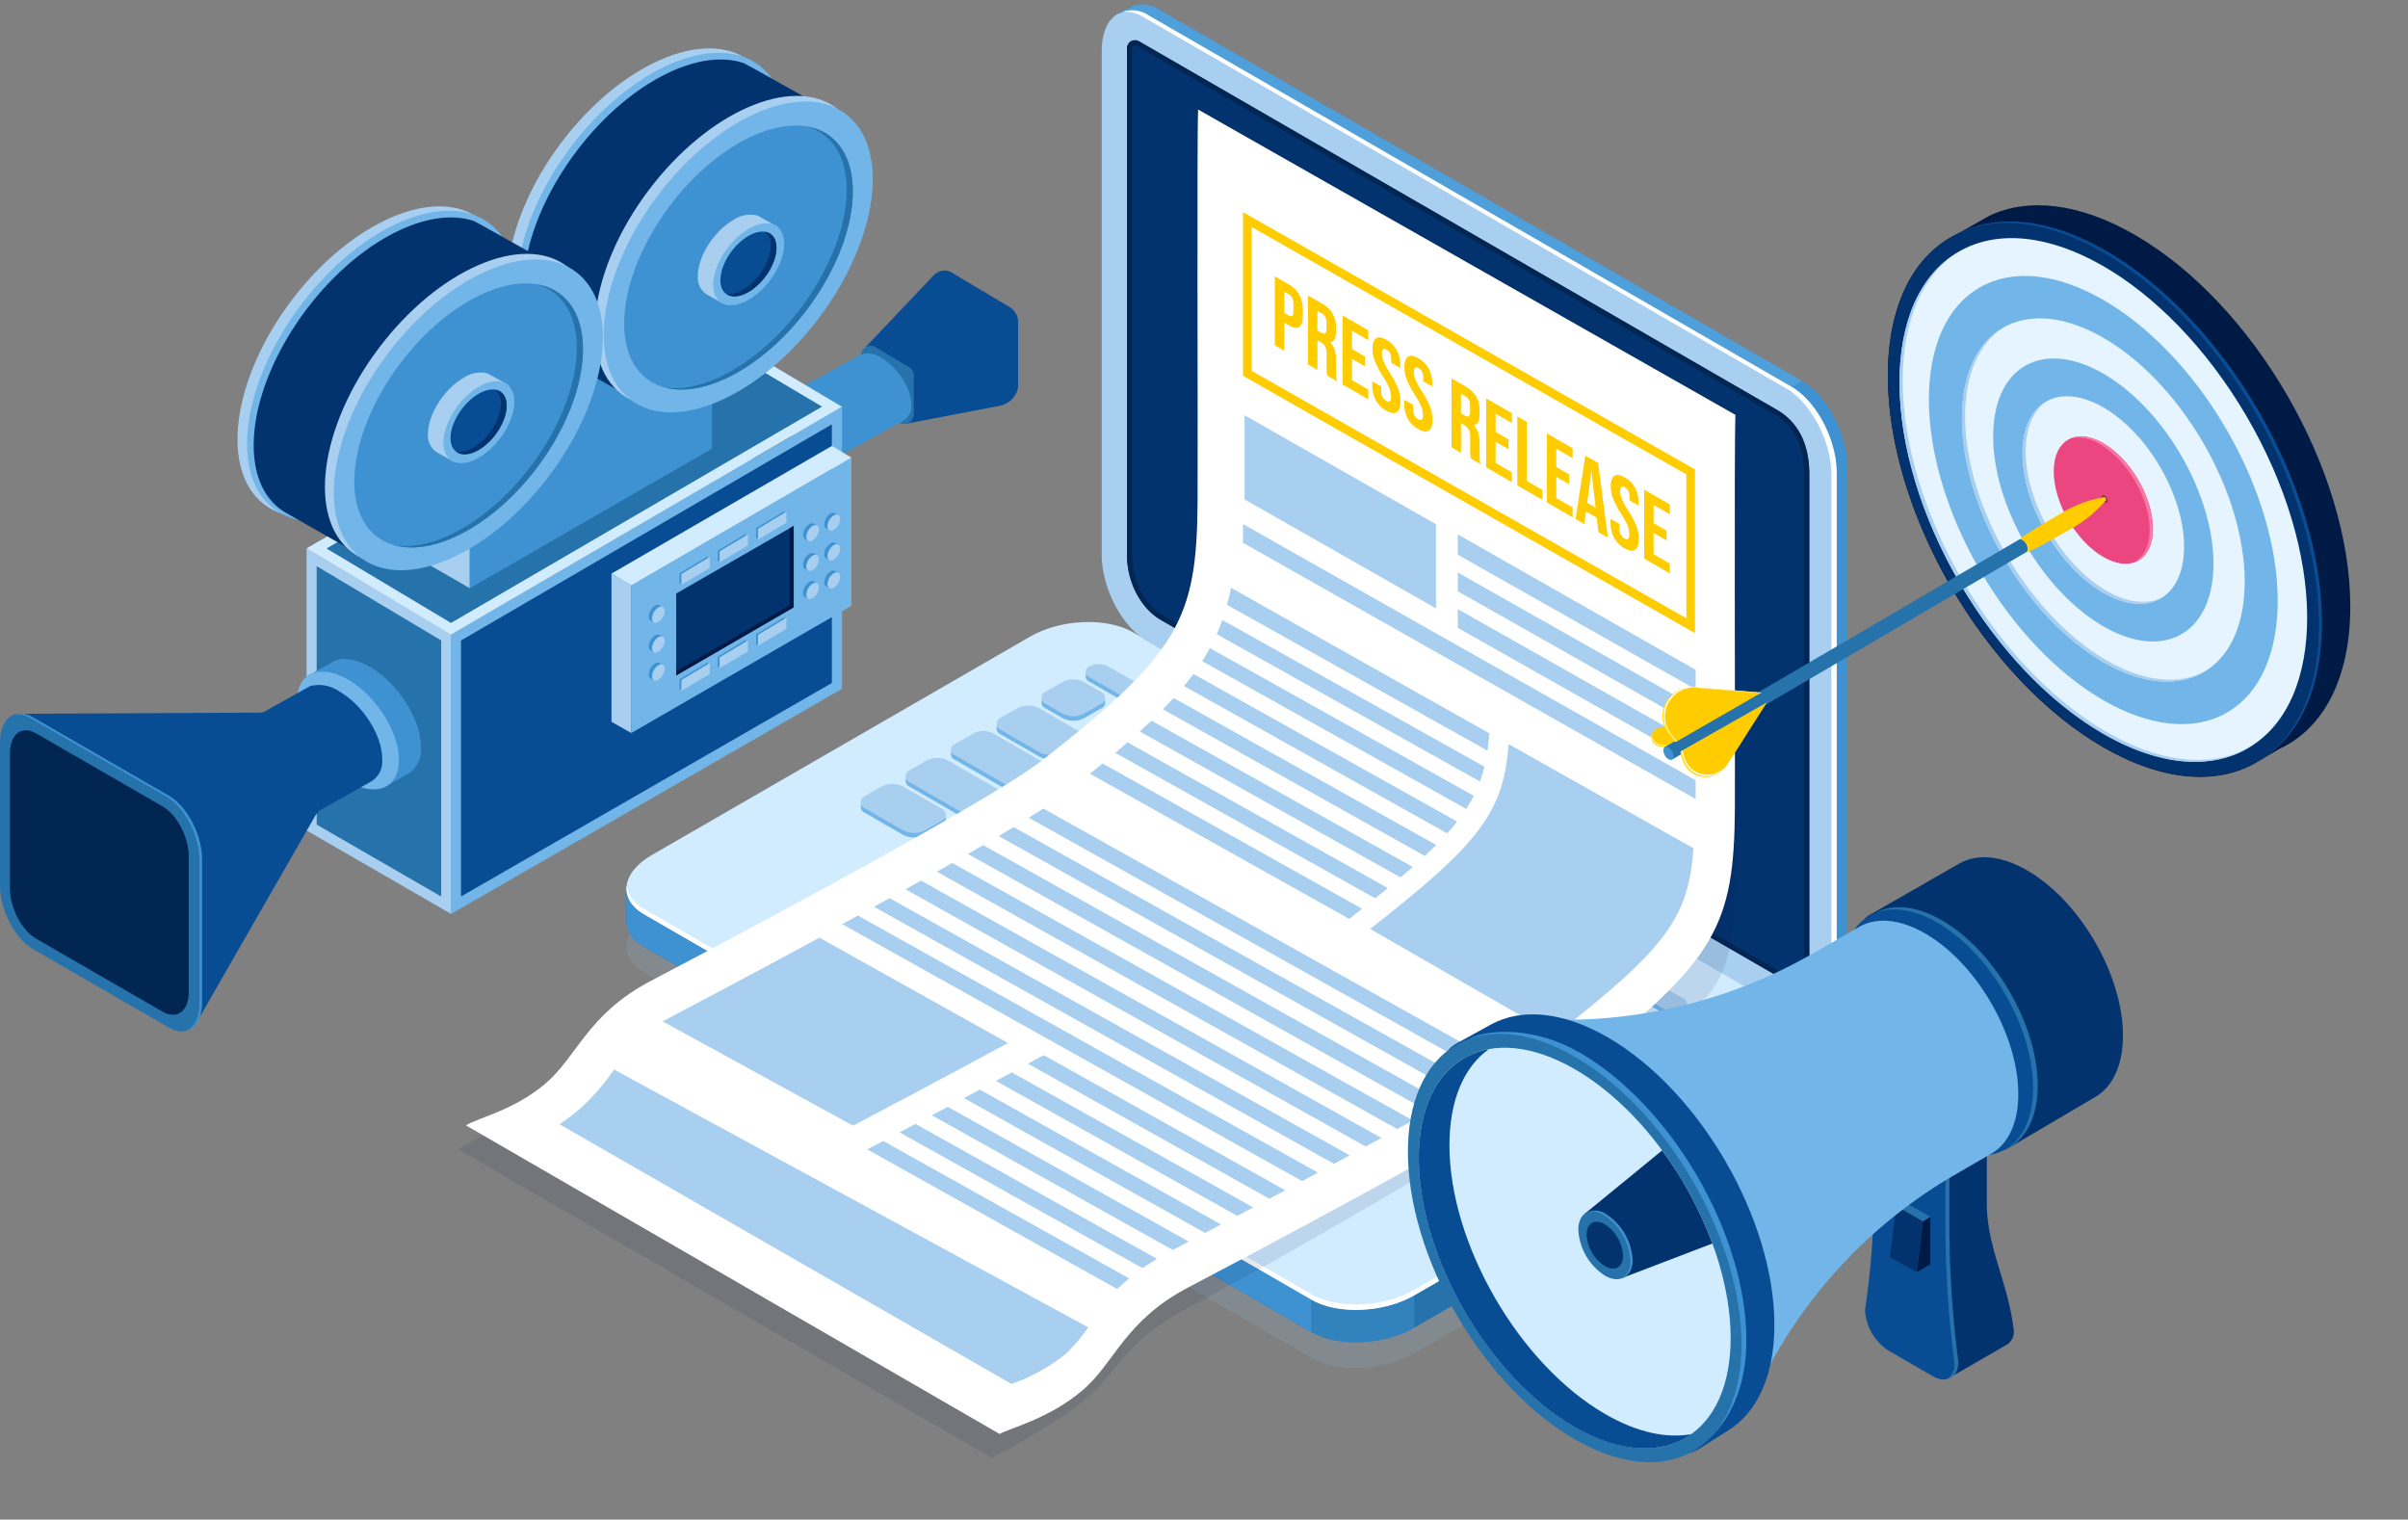 <svg xmlns="http://www.w3.org/2000/svg" xmlns:xlink="http://www.w3.org/1999/xlink" width="403.569" height="254.67" viewBox="0 0 403.569 254.67">
  <rect x="0" y="0" width="403.569" height="254.67" fill="#808080" stroke="none"/>
  <defs>
    <linearGradient id="linear-gradient" x1="-4.862" y1="18.954" x2="-3.708" y2="18.954" gradientUnits="objectBoundingBox">
      <stop offset="0" stop-color="#311b61"/>
      <stop offset="0.203" stop-color="#290e52"/>
      <stop offset="0.495" stop-color="#200041"/>
      <stop offset="1" stop-color="#0f001f"/>
    </linearGradient>
    <linearGradient id="linear-gradient-2" x1="72.367" y1="-0.51" x2="72.012" y2="0.643" gradientUnits="objectBoundingBox">
      <stop offset="0.035" stop-color="#1e1f21"/>
      <stop offset="0.31" stop-color="#2c2d30"/>
      <stop offset="0.84" stop-color="#505358"/>
      <stop offset="1" stop-color="#5d6066"/>
    </linearGradient>
  </defs>
  <g id="Press_Release" transform="translate(-253.95 -99.897)">
    <g id="Group_612" data-name="Group 612">
      <g id="Group_611" data-name="Group 611">
        <path id="Path_1529" data-name="Path 1529" d="M473.726,327.427l-111.8-64.549c-4.415-2.549-3.862-7,1.236-9.945L426.61,216.3c5.1-2.943,12.81-3.263,17.225-.714l111.8,64.549c4.415,2.549,3.861,7-1.237,9.945l-63.45,36.633C485.853,329.656,478.141,329.976,473.726,327.427Z" fill="#92b4d1" opacity="0.2"/>
        <path id="Path_1530" data-name="Path 1530" d="M473.726,323.137l-111.8-64.549c-1.968-1.136-2.948-2.65-2.98-4.24,0-.051,0-5.487,0-5.538.035-1.933,1.463,1.423,4.216-.167l63.45-36.633c5.1-2.943,12.81-3.263,17.225-.714l111.8,64.549c1.473.851,2.542-2.76,2.924-1.612.128.382.047,5.449.055,5.846.042,1.98-1.387,4.078-4.216,5.711l-63.45,36.633C485.853,325.366,478.141,325.686,473.726,323.137Z" fill="#2672ab"/>
        <path id="Path_1531" data-name="Path 1531" d="M473.726,317.7l-111.8-64.549c-4.415-2.549-3.862-7,1.236-9.945l63.45-36.633c5.1-2.943,12.81-3.263,17.225-.714l111.8,64.549c4.415,2.549,3.861,7-1.237,9.945l-63.45,36.633C485.853,319.93,478.141,320.25,473.726,317.7Z" fill="#d1ebff"/>
        <path id="Path_1532" data-name="Path 1532" d="M473.726,323.137c4.415,2.549,12.127,2.229,17.225-.714v-5.436c-5.1,2.943-12.81,3.263-17.225.714Z" fill="#3f92d1" opacity="0.5"/>
        <path id="Path_1533" data-name="Path 1533" d="M473.726,317.7l-111.8-64.549c-2.135-1.233-3.1-2.911-2.957-4.647a2.212,2.212,0,0,0-.023.3c0,.052,0,5.488,0,5.539.032,1.59,1.012,3.1,2.98,4.24l111.8,64.549Z" fill="#3f92d1"/>
        <path id="Path_1534" data-name="Path 1534" d="M554.4,279.431l-63.45,36.633c-5.1,2.943-12.81,3.263-17.225.714l-111.8-64.549a5.281,5.281,0,0,1-2.947-3.913c-.229,1.8.735,3.559,2.947,4.836l111.8,64.549c4.415,2.549,12.127,2.229,17.225-.714l63.45-36.633c2.983-1.722,4.4-3.96,4.183-6.032C558.356,276.118,556.944,277.962,554.4,279.431Z" fill="#fff"/>
        <path id="Path_1535" data-name="Path 1535" d="M448.276,295.152l-39.79-22.973c-.8-.46-.7-1.264.223-1.795l14.939-8.625a3.456,3.456,0,0,1,3.109-.128L466.546,284.6c.8.46.7,1.264-.223,1.8l-14.939,8.625A3.455,3.455,0,0,1,448.276,295.152Z" fill="#fff" opacity="0.3"/>
        <path id="Path_1536" data-name="Path 1536" d="M408.709,271.328l14.939-8.625a3.457,3.457,0,0,1,3.109-.129l39.79,22.973a1.21,1.21,0,0,1,.367.322.832.832,0,0,0-.367-1.266l-39.79-22.973a3.46,3.46,0,0,0-3.109.129l-14.939,8.625c-.732.423-.935,1.015-.59,1.472A1.735,1.735,0,0,1,408.709,271.328Z" fill="#a8cff0"/>
        <path id="Path_1537" data-name="Path 1537" d="M436.557,214.156l6.857,3.959a3.48,3.48,0,0,0,3.149,0,.959.959,0,0,0-.01-1.817l-6.858-3.959a3.478,3.478,0,0,0-3.148-.006A.96.96,0,0,0,436.557,214.156Zm11.741,6.778,3.248,1.875a3.475,3.475,0,0,0,3.148.006.959.959,0,0,0-.01-1.817l-3.248-1.876a3.478,3.478,0,0,0-3.148,0A.959.959,0,0,0,448.3,220.934Zm8.132,4.695,3.248,1.875a3.478,3.478,0,0,0,3.148.006.96.96,0,0,0-.01-1.818l-3.248-1.875a3.481,3.481,0,0,0-3.148-.006A.96.96,0,0,0,456.43,225.629Zm8.132,4.7,3.248,1.875a3.478,3.478,0,0,0,3.148.006.96.96,0,0,0-.01-1.818l-3.248-1.875a3.478,3.478,0,0,0-3.148-.006A.959.959,0,0,0,464.562,230.324Zm8.131,4.695,3.249,1.875a3.478,3.478,0,0,0,3.148.006.96.96,0,0,0-.01-1.818l-3.248-1.875a3.48,3.48,0,0,0-3.149-.006A.96.96,0,0,0,472.693,235.019Zm8.132,4.7,3.248,1.875a3.478,3.478,0,0,0,3.148.006.96.96,0,0,0-.009-1.818l-3.249-1.875a3.478,3.478,0,0,0-3.148-.006A.96.96,0,0,0,480.825,239.714Zm8.132,4.694,3.248,1.876a3.482,3.482,0,0,0,3.148.006.96.96,0,0,0-.01-1.818L492.1,242.6a3.478,3.478,0,0,0-3.148-.006A.959.959,0,0,0,488.957,244.408Zm8.132,4.695,3.248,1.876a3.482,3.482,0,0,0,3.148.006.96.96,0,0,0-.01-1.818l-3.248-1.875a3.475,3.475,0,0,0-3.148-.006A.959.959,0,0,0,497.089,249.1Zm8.131,4.7,3.249,1.876a3.478,3.478,0,0,0,3.148.005.959.959,0,0,0-.01-1.817l-3.248-1.876a3.478,3.478,0,0,0-3.148,0A.959.959,0,0,0,505.22,253.8Zm8.132,4.7,3.248,1.876a3.481,3.481,0,0,0,3.149.005.959.959,0,0,0-.01-1.817l-3.248-1.876a3.481,3.481,0,0,0-3.149-.005A.959.959,0,0,0,513.352,258.493Zm8.132,4.695,3.248,1.875a3.478,3.478,0,0,0,3.148.006.959.959,0,0,0-.01-1.817l-3.248-1.876a3.478,3.478,0,0,0-3.148-.005A.959.959,0,0,0,521.484,263.188Zm8.132,4.7,3.248,1.875a3.478,3.478,0,0,0,3.148.006.959.959,0,0,0-.01-1.817l-3.248-1.876a3.481,3.481,0,0,0-3.148-.006A.96.96,0,0,0,529.616,267.883Zm8.3,4.792,3.248,1.876a3.482,3.482,0,0,0,3.148.006.96.96,0,0,0-.01-1.818l-3.248-1.875a3.478,3.478,0,0,0-3.148-.006A.959.959,0,0,0,537.917,272.675ZM429.243,218.63l2.812,1.624a3.964,3.964,0,0,0,3.583.006l2.8-1.613a1.092,1.092,0,0,0-.011-2.069l-2.813-1.624a3.959,3.959,0,0,0-3.582-.006l-2.8,1.613A1.092,1.092,0,0,0,429.243,218.63Zm14.527,6.325,2.8-1.614a1.091,1.091,0,0,0-.012-2.068l-2.812-1.624a3.958,3.958,0,0,0-3.583-.006l-2.794,1.613a1.092,1.092,0,0,0,.011,2.069l2.812,1.623A3.961,3.961,0,0,0,443.77,224.955Zm1.737,3.065,2.812,1.623a3.961,3.961,0,0,0,3.583.007l2.794-1.614a1.091,1.091,0,0,0-.011-2.068l-2.812-1.624a3.958,3.958,0,0,0-3.583-.006l-2.794,1.613A1.092,1.092,0,0,0,445.507,228.02Zm8.132,4.695,2.812,1.623a3.961,3.961,0,0,0,3.583.007l2.794-1.614a1.092,1.092,0,0,0-.011-2.068l-2.812-1.624a3.961,3.961,0,0,0-3.583-.007l-2.795,1.614A1.092,1.092,0,0,0,453.639,232.715Zm17.31,2.643-2.812-1.624a3.961,3.961,0,0,0-3.583-.007l-2.795,1.614a1.092,1.092,0,0,0,.011,2.068l2.813,1.624a3.959,3.959,0,0,0,3.582.007l2.795-1.614A1.092,1.092,0,0,0,470.949,235.358Zm8.131,4.694-2.812-1.623a3.959,3.959,0,0,0-3.582-.007l-2.8,1.614a1.092,1.092,0,0,0,.011,2.068l2.812,1.624a3.958,3.958,0,0,0,3.583.006l2.8-1.613A1.092,1.092,0,0,0,479.08,240.052Zm8.132,4.695-2.812-1.623a3.961,3.961,0,0,0-3.583-.007l-2.794,1.614a1.091,1.091,0,0,0,.011,2.068l2.812,1.624a3.958,3.958,0,0,0,3.583.006l2.8-1.613A1.092,1.092,0,0,0,487.212,244.747Zm8.132,4.7-2.812-1.623a3.961,3.961,0,0,0-3.583-.007l-2.794,1.613a1.092,1.092,0,0,0,.011,2.069l2.812,1.624a3.958,3.958,0,0,0,3.583.006l2.794-1.613A1.092,1.092,0,0,0,495.344,249.442Zm8.132,4.695-2.812-1.623a3.961,3.961,0,0,0-3.583-.007l-2.795,1.613a1.092,1.092,0,0,0,.012,2.069l2.812,1.624a3.958,3.958,0,0,0,3.583.006l2.794-1.613A1.092,1.092,0,0,0,503.476,254.137Zm8.132,4.7-2.812-1.624a3.958,3.958,0,0,0-3.583-.006l-2.8,1.613a1.092,1.092,0,0,0,.011,2.069l2.812,1.623a3.958,3.958,0,0,0,3.583.007l2.795-1.614A1.092,1.092,0,0,0,511.608,258.832Zm-1.047,6.747,2.812,1.623a3.961,3.961,0,0,0,3.583.007l2.795-1.614a1.091,1.091,0,0,0-.012-2.068l-2.812-1.624a3.958,3.958,0,0,0-3.583-.006l-2.794,1.613A1.092,1.092,0,0,0,510.561,265.579Zm17.31,2.643-2.812-1.624a3.958,3.958,0,0,0-3.583-.006l-2.794,1.613a1.092,1.092,0,0,0,.011,2.069l2.812,1.623a3.961,3.961,0,0,0,3.583.007l2.794-1.614A1.091,1.091,0,0,0,527.871,268.222Zm11.91,6.876-6.421-3.707a3.961,3.961,0,0,0-3.583-.007L526.983,273a1.091,1.091,0,0,0,.011,2.068l6.421,3.707a3.961,3.961,0,0,0,3.583.007l2.8-1.614A1.091,1.091,0,0,0,539.781,275.1Zm-118.07-52.12,6.422,3.708a3.958,3.958,0,0,0,3.583.006l2.794-1.613a1.092,1.092,0,0,0-.011-2.069l-6.421-3.707a3.961,3.961,0,0,0-3.583-.007L421.7,220.91A1.092,1.092,0,0,0,421.711,222.978Zm11.741,6.779,2.812,1.624a3.958,3.958,0,0,0,3.583.006l2.8-1.613a1.092,1.092,0,0,0-.011-2.069l-2.812-1.623a3.958,3.958,0,0,0-3.583-.007l-2.795,1.613A1.092,1.092,0,0,0,433.452,229.757Zm10.944,6.319a3.965,3.965,0,0,0,3.583.006l2.795-1.613a1.092,1.092,0,0,0-.012-2.069l-2.812-1.624a3.961,3.961,0,0,0-3.583-.006l-2.794,1.613a1.092,1.092,0,0,0,.011,2.069Zm8.132,4.694a3.961,3.961,0,0,0,3.583.007l2.794-1.614a1.091,1.091,0,0,0-.011-2.068l-2.812-1.624a3.958,3.958,0,0,0-3.583-.006l-2.794,1.613a1.092,1.092,0,0,0,.011,2.069Zm8.1-.61-2.794,1.613a1.092,1.092,0,0,0,.011,2.069l2.812,1.623a3.961,3.961,0,0,0,3.583.007l2.794-1.614a1.091,1.091,0,0,0-.011-2.068l-2.812-1.624A3.958,3.958,0,0,0,460.631,240.16Zm8.3,4.6-3.139,1.812a.987.987,0,0,0,.011,1.87l3.158,1.823a3.577,3.577,0,0,0,3.238.006l3.138-1.812a.987.987,0,0,0-.01-1.87l-3.158-1.823A3.58,3.58,0,0,0,468.935,244.755Zm8.131,4.695-3.138,1.812a.987.987,0,0,0,.01,1.87l3.158,1.823a3.58,3.58,0,0,0,3.238.006l3.139-1.812a.987.987,0,0,0-.01-1.87l-3.158-1.823A3.582,3.582,0,0,0,477.066,249.45Zm8.132,4.7-3.138,1.812a.986.986,0,0,0,.01,1.869l3.158,1.824a3.58,3.58,0,0,0,3.238.006l3.138-1.812a.987.987,0,0,0-.01-1.87l-3.158-1.823A3.577,3.577,0,0,0,485.2,254.145Zm8.132,4.695-3.138,1.812a.986.986,0,0,0,.01,1.869l3.158,1.824a3.583,3.583,0,0,0,3.238.006l3.138-1.812a.987.987,0,0,0-.01-1.87l-3.158-1.823A3.577,3.577,0,0,0,493.33,258.84Zm8.132,4.7-3.138,1.812a.986.986,0,0,0,.01,1.869l3.158,1.824a3.58,3.58,0,0,0,3.238.005l3.138-1.811a.987.987,0,0,0-.01-1.87l-3.158-1.823A3.577,3.577,0,0,0,501.462,263.535Zm11.4,10.2L516,271.928a.987.987,0,0,0-.01-1.869l-3.158-1.823a3.577,3.577,0,0,0-3.238-.006l-3.139,1.812a.987.987,0,0,0,.01,1.869l3.158,1.823A3.579,3.579,0,0,0,512.862,273.74Zm8.131,4.7,3.139-1.812a.986.986,0,0,0-.011-1.869l-3.158-1.823a3.577,3.577,0,0,0-3.238-.006l-3.138,1.812a.986.986,0,0,0,.01,1.869l3.158,1.823A3.577,3.577,0,0,0,520.993,278.435Zm11.429,1.111-3.158-1.823a3.58,3.58,0,0,0-3.238-.006l-3.138,1.812a.987.987,0,0,0,.01,1.87l3.158,1.823a3.58,3.58,0,0,0,3.238.006l3.139-1.812A.987.987,0,0,0,532.422,279.546ZM414.007,227.227l10.2,5.887a3.582,3.582,0,0,0,3.239.005l3.138-1.811a.987.987,0,0,0-.01-1.87l-10.2-5.887a3.58,3.58,0,0,0-3.238,0L414,225.358A.986.986,0,0,0,414.007,227.227Zm15.169,8.758,3.158,1.823a3.577,3.577,0,0,0,3.238.006L438.711,236a.987.987,0,0,0-.011-1.869l-3.158-1.823a3.577,3.577,0,0,0-3.238-.006l-3.138,1.812A.986.986,0,0,0,429.176,235.985Zm8.132,4.695,3.158,1.823a3.577,3.577,0,0,0,3.238.006l3.138-1.812a.986.986,0,0,0-.01-1.869l-3.158-1.823a3.577,3.577,0,0,0-3.238-.006l-3.138,1.812A.986.986,0,0,0,437.308,240.68Zm8.132,4.7L448.6,247.2a3.577,3.577,0,0,0,3.238.006l3.138-1.812a.986.986,0,0,0-.01-1.869l-3.158-1.823a3.577,3.577,0,0,0-3.238-.006l-3.138,1.811A.987.987,0,0,0,445.44,245.375Zm14.528,6.524,3.138-1.812a.986.986,0,0,0-.01-1.869l-3.158-1.824a3.58,3.58,0,0,0-3.238,0l-3.139,1.811a.987.987,0,0,0,.011,1.87l3.158,1.823A3.577,3.577,0,0,0,459.968,251.9Zm8.131,4.695,3.139-1.812a.986.986,0,0,0-.01-1.869l-3.158-1.824a3.58,3.58,0,0,0-3.238-.006l-3.139,1.812a.987.987,0,0,0,.01,1.87l3.158,1.823A3.577,3.577,0,0,0,468.1,256.594Zm8.132,4.7,3.138-1.812a.987.987,0,0,0-.01-1.87l-3.158-1.823a3.58,3.58,0,0,0-3.238-.006l-3.138,1.812a.987.987,0,0,0,.01,1.87l3.158,1.823A3.58,3.58,0,0,0,476.231,261.289Zm8.132,4.7,3.138-1.812a.987.987,0,0,0-.01-1.87l-3.158-1.823a3.58,3.58,0,0,0-3.238-.006l-3.138,1.812a.987.987,0,0,0,.01,1.87l3.158,1.823A3.58,3.58,0,0,0,484.363,265.984Zm8.132,4.695,3.138-1.812a.987.987,0,0,0-.01-1.87l-3.158-1.823a3.577,3.577,0,0,0-3.238-.006l-3.138,1.812a.986.986,0,0,0,.01,1.869l3.158,1.824A3.58,3.58,0,0,0,492.495,270.679Zm8.132,4.694,3.138-1.812a.987.987,0,0,0-.01-1.869l-3.158-1.823a3.577,3.577,0,0,0-3.238-.006l-3.139,1.812a.987.987,0,0,0,.011,1.869l3.157,1.824A3.582,3.582,0,0,0,500.627,275.373Zm1.735,2.866,3.158,1.824a3.58,3.58,0,0,0,3.238.005l3.139-1.812a.987.987,0,0,0-.011-1.869l-3.158-1.823a3.577,3.577,0,0,0-3.238-.006l-3.138,1.812A.987.987,0,0,0,502.362,278.239Zm22.529,5.656-8.031-4.636a3.577,3.577,0,0,0-3.238-.006l-3.138,1.812a.986.986,0,0,0,.01,1.869l8.03,4.636a3.577,3.577,0,0,0,3.238.006l3.139-1.812A.987.987,0,0,0,524.891,283.895ZM406.506,231.8l14.467,8.352a4.039,4.039,0,0,0,3.657.006l2.72-1.57a1.115,1.115,0,0,0-.011-2.112l-14.467-8.352a4.041,4.041,0,0,0-3.658-.006l-2.719,1.57A1.115,1.115,0,0,0,406.506,231.8Zm19.861,11.467,2.737,1.58a4.041,4.041,0,0,0,3.658.006l2.72-1.57a1.115,1.115,0,0,0-.011-2.112l-2.737-1.58a4.044,4.044,0,0,0-3.658-.007l-2.72,1.571A1.115,1.115,0,0,0,426.367,243.268Zm8.132,4.694,2.737,1.581a4.041,4.041,0,0,0,3.658.006l2.72-1.57a1.115,1.115,0,0,0-.012-2.112l-2.737-1.58a4.042,4.042,0,0,0-3.657-.007l-2.72,1.571A1.114,1.114,0,0,0,434.5,247.962Zm8.132,4.695,2.737,1.581a4.041,4.041,0,0,0,3.658.006l2.72-1.57a1.115,1.115,0,0,0-.012-2.112L449,248.982a4.044,4.044,0,0,0-3.658-.007l-2.719,1.571A1.114,1.114,0,0,0,442.631,252.657Zm8.132,4.695,2.737,1.581a4.047,4.047,0,0,0,3.658.006l2.719-1.57a1.115,1.115,0,0,0-.011-2.112l-2.737-1.58a4.044,4.044,0,0,0-3.658-.007l-2.72,1.57A1.115,1.115,0,0,0,450.763,257.352Zm8.132,4.7,2.737,1.58a4.042,4.042,0,0,0,3.657.007l2.72-1.57a1.115,1.115,0,0,0-.011-2.112l-2.737-1.58a4.044,4.044,0,0,0-3.658-.007l-2.72,1.57A1.115,1.115,0,0,0,458.895,262.047Zm8.131,4.7,2.737,1.58a4.044,4.044,0,0,0,3.658.007l2.72-1.571a1.114,1.114,0,0,0-.012-2.111l-2.736-1.58a4.044,4.044,0,0,0-3.658-.007l-2.72,1.57A1.115,1.115,0,0,0,467.026,266.742Zm8.132,4.7,2.737,1.58a4.044,4.044,0,0,0,3.658.007l2.72-1.571a1.114,1.114,0,0,0-.012-2.111l-2.737-1.581a4.042,4.042,0,0,0-3.657-.006l-2.72,1.57A1.115,1.115,0,0,0,475.158,271.437Zm8.132,4.695,2.737,1.58a4.044,4.044,0,0,0,3.658.007l2.72-1.571a1.114,1.114,0,0,0-.012-2.111l-2.737-1.581A4.041,4.041,0,0,0,486,272.45l-2.719,1.57A1.115,1.115,0,0,0,483.29,276.132Zm8.132,4.7,2.737,1.58a4.042,4.042,0,0,0,3.657.007l2.72-1.571a1.115,1.115,0,0,0-.011-2.112l-2.737-1.58a4.041,4.041,0,0,0-3.658-.006l-2.72,1.57A1.115,1.115,0,0,0,491.422,280.827Zm8.132,4.7,2.736,1.58a4.041,4.041,0,0,0,3.658.006l2.72-1.57a1.115,1.115,0,0,0-.011-2.112l-2.737-1.58a4.041,4.041,0,0,0-3.658-.006l-2.72,1.57A1.115,1.115,0,0,0,499.554,285.522Zm17.415,2.7-2.737-1.58a4.041,4.041,0,0,0-3.658-.006l-2.72,1.57a1.115,1.115,0,0,0,.012,2.112l2.737,1.58a4.041,4.041,0,0,0,3.658.006l2.719-1.57A1.115,1.115,0,0,0,516.969,288.225ZM411.686,236.138l-6.346-3.664a4.042,4.042,0,0,0-3.657-.007l-2.72,1.57a1.115,1.115,0,0,0,.011,2.112l6.346,3.664a4.044,4.044,0,0,0,3.658.007l2.72-1.571A1.114,1.114,0,0,0,411.686,236.138Zm8.132,4.694-2.737-1.58a4.039,4.039,0,0,0-3.657-.006l-2.72,1.57a1.115,1.115,0,0,0,.011,2.112l2.737,1.58a4.041,4.041,0,0,0,3.658.006l2.72-1.57A1.115,1.115,0,0,0,419.818,240.832Zm8.132,4.695-2.737-1.58a4.041,4.041,0,0,0-3.658-.006l-2.72,1.57a1.115,1.115,0,0,0,.012,2.112l2.737,1.58a4.041,4.041,0,0,0,3.658.006l2.719-1.57A1.115,1.115,0,0,0,427.95,245.527Zm56.923,32.864-51.528-29.749a4.044,4.044,0,0,0-3.658-.007l-2.72,1.571a1.114,1.114,0,0,0,.012,2.111l51.527,29.75a4.044,4.044,0,0,0,3.658.007l2.72-1.571A1.115,1.115,0,0,0,484.873,278.391Zm8.131,4.7-2.737-1.58a4.039,4.039,0,0,0-3.657-.006l-2.72,1.57a1.115,1.115,0,0,0,.011,2.112l2.737,1.58a4.044,4.044,0,0,0,3.658.007l2.72-1.571A1.115,1.115,0,0,0,493,283.086Zm8.132,4.7L498.4,286.2a4.044,4.044,0,0,0-3.658-.007l-2.719,1.571a1.115,1.115,0,0,0,.011,2.112l2.737,1.58a4.041,4.041,0,0,0,3.658.006l2.72-1.57A1.115,1.115,0,0,0,501.136,287.781Zm8.3,4.793-2.737-1.58a4.044,4.044,0,0,0-3.658-.007l-2.72,1.57a1.115,1.115,0,0,0,.012,2.112l2.737,1.58a4.044,4.044,0,0,0,3.658.007l2.719-1.57A1.115,1.115,0,0,0,509.437,292.574Z" fill="#72b5e8"/>
        <path id="Path_1538" data-name="Path 1538" d="M436.557,213.4l6.857,3.959a3.48,3.48,0,0,0,3.149.006.96.96,0,0,0-.01-1.818l-6.858-3.959a3.478,3.478,0,0,0-3.148-.005A.959.959,0,0,0,436.557,213.4Zm11.741,6.779,3.248,1.875a3.478,3.478,0,0,0,3.148.006.96.96,0,0,0-.01-1.818l-3.248-1.875a3.478,3.478,0,0,0-3.148-.006A.96.96,0,0,0,448.3,220.177Zm8.132,4.695,3.248,1.875a3.481,3.481,0,0,0,3.148.006.96.96,0,0,0-.01-1.818l-3.248-1.875a3.478,3.478,0,0,0-3.148-.006A.96.96,0,0,0,456.43,224.872Zm8.132,4.7,3.248,1.875a3.482,3.482,0,0,0,3.148.006.96.96,0,0,0-.01-1.818l-3.248-1.875a3.475,3.475,0,0,0-3.148-.006A.959.959,0,0,0,464.562,229.567Zm8.131,4.694,3.249,1.876a3.478,3.478,0,0,0,3.148.005.959.959,0,0,0-.01-1.817l-3.248-1.875a3.477,3.477,0,0,0-3.149-.006A.959.959,0,0,0,472.693,234.261Zm8.132,4.695,3.248,1.876a3.478,3.478,0,0,0,3.148.005.959.959,0,0,0-.009-1.817l-3.249-1.876a3.478,3.478,0,0,0-3.148,0A.959.959,0,0,0,480.825,238.956Zm8.132,4.7,3.248,1.875a3.478,3.478,0,0,0,3.148.006.959.959,0,0,0-.01-1.817l-3.248-1.876a3.478,3.478,0,0,0-3.148-.005A.959.959,0,0,0,488.957,243.651Zm8.132,4.695,3.248,1.875a3.478,3.478,0,0,0,3.148.006.96.96,0,0,0-.01-1.818l-3.248-1.875a3.482,3.482,0,0,0-3.148-.006A.96.96,0,0,0,497.089,248.346Zm8.131,4.7,3.249,1.875a3.478,3.478,0,0,0,3.148.006.96.96,0,0,0-.01-1.818l-3.248-1.875a3.482,3.482,0,0,0-3.148-.006A.96.96,0,0,0,505.22,253.041Zm8.132,4.695,3.248,1.875a3.481,3.481,0,0,0,3.149.006.96.96,0,0,0-.01-1.818l-3.248-1.875a3.481,3.481,0,0,0-3.149-.006A.96.96,0,0,0,513.352,257.736Zm8.132,4.7,3.248,1.875a3.482,3.482,0,0,0,3.148.006.959.959,0,0,0-.01-1.818l-3.248-1.875a3.478,3.478,0,0,0-3.148-.006A.96.96,0,0,0,521.484,262.431Zm8.132,4.7L532.864,269a3.482,3.482,0,0,0,3.148.006.96.96,0,0,0-.01-1.818l-3.248-1.875a3.478,3.478,0,0,0-3.148-.006A.96.96,0,0,0,529.616,267.126Zm8.3,4.792,3.248,1.875a3.478,3.478,0,0,0,3.148.006.959.959,0,0,0-.01-1.817l-3.248-1.876a3.478,3.478,0,0,0-3.148,0A.959.959,0,0,0,537.917,271.918ZM429.243,217.872l2.812,1.624a3.961,3.961,0,0,0,3.583.007l2.8-1.614a1.092,1.092,0,0,0-.011-2.069l-2.813-1.623a3.956,3.956,0,0,0-3.582-.006l-2.8,1.613A1.092,1.092,0,0,0,429.243,217.872ZM443.77,224.2l2.8-1.613a1.092,1.092,0,0,0-.012-2.069l-2.812-1.623a3.961,3.961,0,0,0-3.583-.007l-2.794,1.614a1.092,1.092,0,0,0,.011,2.068l2.812,1.624A3.958,3.958,0,0,0,443.77,224.2Zm1.737,3.065,2.812,1.624a3.958,3.958,0,0,0,3.583.006l2.794-1.613a1.092,1.092,0,0,0-.011-2.069l-2.812-1.623a3.961,3.961,0,0,0-3.583-.007l-2.794,1.614A1.091,1.091,0,0,0,445.507,227.262Zm8.132,4.7,2.812,1.624a3.958,3.958,0,0,0,3.583.006l2.794-1.613a1.092,1.092,0,0,0-.011-2.069l-2.812-1.623a3.961,3.961,0,0,0-3.583-.007l-2.795,1.614A1.091,1.091,0,0,0,453.639,231.957Zm17.31,2.643-2.812-1.623a3.961,3.961,0,0,0-3.583-.007l-2.795,1.613a1.092,1.092,0,0,0,.011,2.069l2.813,1.624a3.956,3.956,0,0,0,3.582.006l2.795-1.613A1.092,1.092,0,0,0,470.949,234.6Zm8.131,4.695-2.812-1.624a3.956,3.956,0,0,0-3.582-.006l-2.8,1.613a1.092,1.092,0,0,0,.011,2.069l2.812,1.623a3.961,3.961,0,0,0,3.583.007l2.8-1.614A1.091,1.091,0,0,0,479.08,239.295Zm8.132,4.7-2.812-1.624a3.958,3.958,0,0,0-3.583-.006l-2.794,1.613a1.092,1.092,0,0,0,.011,2.069l2.812,1.623a3.961,3.961,0,0,0,3.583.007l2.8-1.614A1.091,1.091,0,0,0,487.212,243.99Zm8.132,4.695-2.812-1.624a3.958,3.958,0,0,0-3.583-.006l-2.794,1.613a1.092,1.092,0,0,0,.011,2.069l2.812,1.623a3.961,3.961,0,0,0,3.583.007l2.794-1.614A1.091,1.091,0,0,0,495.344,248.685Zm8.132,4.7-2.812-1.624a3.958,3.958,0,0,0-3.583-.006l-2.795,1.613a1.092,1.092,0,0,0,.012,2.069l2.812,1.623a3.961,3.961,0,0,0,3.583.007l2.794-1.614A1.092,1.092,0,0,0,503.476,253.38Zm8.132,4.7-2.812-1.624a3.961,3.961,0,0,0-3.583-.007l-2.8,1.614a1.092,1.092,0,0,0,.011,2.069l2.812,1.623a3.958,3.958,0,0,0,3.583.006l2.795-1.613A1.092,1.092,0,0,0,511.608,258.075Zm-1.047,6.746,2.812,1.624a3.958,3.958,0,0,0,3.583.006l2.795-1.613a1.092,1.092,0,0,0-.012-2.069l-2.812-1.623a3.961,3.961,0,0,0-3.583-.007l-2.794,1.614A1.092,1.092,0,0,0,510.561,264.821Zm17.31,2.643-2.812-1.623a3.961,3.961,0,0,0-3.583-.007l-2.794,1.614a1.091,1.091,0,0,0,.011,2.068l2.812,1.624a3.958,3.958,0,0,0,3.583.006l2.794-1.613A1.092,1.092,0,0,0,527.871,267.464Zm11.91,6.877-6.421-3.708a3.958,3.958,0,0,0-3.583-.006l-2.794,1.613a1.092,1.092,0,0,0,.011,2.069l6.421,3.707a3.961,3.961,0,0,0,3.583.007l2.8-1.614A1.091,1.091,0,0,0,539.781,274.341Zm-118.07-52.12,6.422,3.707a3.961,3.961,0,0,0,3.583.007l2.794-1.614a1.092,1.092,0,0,0-.011-2.068l-6.421-3.707a3.955,3.955,0,0,0-3.583-.007l-2.795,1.613A1.092,1.092,0,0,0,421.711,222.221ZM433.452,229l2.812,1.623a3.961,3.961,0,0,0,3.583.007l2.8-1.614a1.092,1.092,0,0,0-.011-2.068l-2.812-1.624a3.958,3.958,0,0,0-3.583-.006l-2.795,1.613A1.092,1.092,0,0,0,433.452,229Zm10.944,6.318a3.961,3.961,0,0,0,3.583.007l2.795-1.614a1.092,1.092,0,0,0-.012-2.069l-2.812-1.623a3.958,3.958,0,0,0-3.583-.006l-2.794,1.613a1.092,1.092,0,0,0,.011,2.068Zm8.132,4.7a3.958,3.958,0,0,0,3.583.006l2.794-1.613a1.092,1.092,0,0,0-.011-2.069l-2.812-1.623a3.961,3.961,0,0,0-3.583-.007l-2.794,1.614a1.091,1.091,0,0,0,.011,2.068Zm8.1-.611-2.794,1.614a1.091,1.091,0,0,0,.011,2.068l2.812,1.624a3.958,3.958,0,0,0,3.583.006l2.794-1.613a1.092,1.092,0,0,0-.011-2.069l-2.812-1.623A3.961,3.961,0,0,0,460.631,239.4Zm8.3,4.6L465.8,245.81a.987.987,0,0,0,.011,1.869l3.158,1.824a3.58,3.58,0,0,0,3.238,0l3.138-1.811a.987.987,0,0,0-.01-1.87L472.173,244A3.577,3.577,0,0,0,468.935,244Zm8.131,4.695-3.138,1.812a.986.986,0,0,0,.01,1.869L477.1,254.2a3.577,3.577,0,0,0,3.238.006l3.139-1.812a.987.987,0,0,0-.01-1.869L480.3,248.7A3.579,3.579,0,0,0,477.066,248.693Zm8.132,4.7L482.06,255.2a.986.986,0,0,0,.01,1.869l3.158,1.823a3.577,3.577,0,0,0,3.238.006l3.138-1.812a.986.986,0,0,0-.01-1.869l-3.158-1.823A3.577,3.577,0,0,0,485.2,253.388Zm8.132,4.7-3.138,1.812a.986.986,0,0,0,.01,1.869l3.158,1.823a3.577,3.577,0,0,0,3.238.006l3.138-1.812a.986.986,0,0,0-.01-1.869l-3.158-1.824A3.58,3.58,0,0,0,493.33,258.083Zm8.132,4.7-3.138,1.811a.987.987,0,0,0,.01,1.87l3.158,1.823a3.577,3.577,0,0,0,3.238.006l3.138-1.812a.987.987,0,0,0-.01-1.869l-3.158-1.824A3.577,3.577,0,0,0,501.462,262.778Zm11.4,10.2L516,271.171a.987.987,0,0,0-.01-1.87l-3.158-1.823a3.58,3.58,0,0,0-3.238-.006l-3.139,1.812a.987.987,0,0,0,.01,1.87l3.158,1.823A3.582,3.582,0,0,0,512.862,272.983Zm8.131,4.7,3.139-1.812a.987.987,0,0,0-.011-1.87l-3.158-1.823a3.58,3.58,0,0,0-3.238-.006l-3.138,1.812a.987.987,0,0,0,.01,1.87l3.158,1.823A3.58,3.58,0,0,0,520.993,277.678Zm11.429,1.111-3.158-1.823a3.577,3.577,0,0,0-3.238-.006l-3.138,1.812a.986.986,0,0,0,.01,1.869l3.158,1.823a3.577,3.577,0,0,0,3.238.006l3.139-1.812A.986.986,0,0,0,532.422,278.789ZM414.007,226.47l10.2,5.886a3.579,3.579,0,0,0,3.239.006l3.138-1.812a.986.986,0,0,0-.01-1.869l-10.2-5.887a3.58,3.58,0,0,0-3.238-.006L414,224.6A.987.987,0,0,0,414.007,226.47Zm15.169,8.758,3.158,1.823a3.577,3.577,0,0,0,3.238.006l3.139-1.812a.986.986,0,0,0-.011-1.869l-3.158-1.824a3.58,3.58,0,0,0-3.238-.006l-3.138,1.812A.987.987,0,0,0,429.176,235.228Zm8.132,4.7,3.158,1.823a3.58,3.58,0,0,0,3.238.006l3.138-1.812a.987.987,0,0,0-.01-1.87l-3.158-1.823a3.58,3.58,0,0,0-3.238-.006l-3.138,1.812A.987.987,0,0,0,437.308,239.923Zm8.132,4.695,3.158,1.823a3.58,3.58,0,0,0,3.238.006l3.138-1.812a.987.987,0,0,0-.01-1.87l-3.158-1.823a3.58,3.58,0,0,0-3.238-.006l-3.138,1.812A.987.987,0,0,0,445.44,244.618Zm14.528,6.524,3.138-1.812a.987.987,0,0,0-.01-1.87l-3.158-1.823a3.577,3.577,0,0,0-3.238-.006l-3.139,1.812a.987.987,0,0,0,.011,1.869l3.158,1.824A3.58,3.58,0,0,0,459.968,251.142Zm8.131,4.694,3.139-1.811a.987.987,0,0,0-.01-1.87l-3.158-1.823a3.577,3.577,0,0,0-3.238-.006l-3.139,1.812a.986.986,0,0,0,.01,1.869l3.158,1.824A3.577,3.577,0,0,0,468.1,255.836Zm8.132,4.7,3.138-1.812a.986.986,0,0,0-.01-1.869l-3.158-1.823a3.577,3.577,0,0,0-3.238-.006l-3.138,1.812a.986.986,0,0,0,.01,1.869l3.158,1.823A3.577,3.577,0,0,0,476.231,260.531Zm8.132,4.7,3.138-1.812a.986.986,0,0,0-.01-1.869l-3.158-1.823a3.577,3.577,0,0,0-3.238-.006l-3.138,1.812a.986.986,0,0,0,.01,1.869l3.158,1.823A3.577,3.577,0,0,0,484.363,265.226Zm8.132,4.695,3.138-1.812a.987.987,0,0,0-.01-1.869l-3.158-1.824a3.58,3.58,0,0,0-3.238,0l-3.138,1.811a.987.987,0,0,0,.01,1.87l3.158,1.823A3.577,3.577,0,0,0,492.495,269.921Zm8.132,4.7,3.138-1.812a.986.986,0,0,0-.01-1.869l-3.158-1.824a3.583,3.583,0,0,0-3.238-.006l-3.139,1.812a.987.987,0,0,0,.011,1.87l3.157,1.823A3.579,3.579,0,0,0,500.627,274.616Zm1.735,2.866,3.158,1.823a3.577,3.577,0,0,0,3.238.006L511.9,277.5a.987.987,0,0,0-.011-1.87l-3.158-1.823a3.58,3.58,0,0,0-3.238-.006l-3.138,1.812A.987.987,0,0,0,502.362,277.482Zm22.529,5.655L516.86,278.5a3.58,3.58,0,0,0-3.238-.006l-3.138,1.812a.987.987,0,0,0,.01,1.87l8.03,4.636a3.58,3.58,0,0,0,3.238.006l3.139-1.812A.987.987,0,0,0,524.891,283.137ZM406.506,231.043l14.467,8.353a4.045,4.045,0,0,0,3.657.006l2.72-1.57a1.115,1.115,0,0,0-.011-2.112l-14.467-8.352a4.044,4.044,0,0,0-3.658-.007l-2.719,1.57A1.115,1.115,0,0,0,406.506,231.043Zm19.861,11.467,2.737,1.58a4.044,4.044,0,0,0,3.658.007l2.72-1.57a1.115,1.115,0,0,0-.011-2.112l-2.737-1.58a4.044,4.044,0,0,0-3.658-.007l-2.72,1.57A1.115,1.115,0,0,0,426.367,242.51Zm8.132,4.7,2.737,1.58a4.044,4.044,0,0,0,3.658.007l2.72-1.57a1.115,1.115,0,0,0-.012-2.112l-2.737-1.58a4.042,4.042,0,0,0-3.657-.007l-2.72,1.57A1.115,1.115,0,0,0,434.5,247.205Zm8.132,4.695,2.737,1.58a4.044,4.044,0,0,0,3.658.007l2.72-1.571a1.114,1.114,0,0,0-.012-2.111L449,248.225a4.041,4.041,0,0,0-3.658-.007l-2.719,1.57A1.115,1.115,0,0,0,442.631,251.9Zm8.132,4.7,2.737,1.58a4.044,4.044,0,0,0,3.658.007l2.719-1.571a1.115,1.115,0,0,0-.011-2.112l-2.737-1.58a4.041,4.041,0,0,0-3.658-.006l-2.72,1.57A1.115,1.115,0,0,0,450.763,256.6Zm8.132,4.7,2.737,1.58a4.042,4.042,0,0,0,3.657.007l2.72-1.571a1.115,1.115,0,0,0-.011-2.112l-2.737-1.58a4.041,4.041,0,0,0-3.658-.006l-2.72,1.57A1.115,1.115,0,0,0,458.895,261.29Zm8.131,4.695,2.737,1.58a4.041,4.041,0,0,0,3.658.006l2.72-1.57a1.115,1.115,0,0,0-.012-2.112l-2.736-1.58a4.044,4.044,0,0,0-3.658-.007l-2.72,1.571A1.115,1.115,0,0,0,467.026,265.985Zm8.132,4.7,2.737,1.58a4.041,4.041,0,0,0,3.658.006l2.72-1.57a1.115,1.115,0,0,0-.012-2.112L481.524,267a4.042,4.042,0,0,0-3.657-.007l-2.72,1.571A1.115,1.115,0,0,0,475.158,270.68Zm8.132,4.694,2.737,1.581a4.044,4.044,0,0,0,3.658.006l2.72-1.57a1.115,1.115,0,0,0-.012-2.112l-2.737-1.58a4.044,4.044,0,0,0-3.658-.007l-2.719,1.571A1.114,1.114,0,0,0,483.29,275.374Zm8.132,4.7,2.737,1.58a4.039,4.039,0,0,0,3.657.007l2.72-1.57a1.115,1.115,0,0,0-.011-2.112l-2.737-1.58a4.044,4.044,0,0,0-3.658-.007l-2.72,1.571A1.114,1.114,0,0,0,491.422,280.069Zm8.132,4.7,2.736,1.58a4.044,4.044,0,0,0,3.658.007l2.72-1.57a1.115,1.115,0,0,0-.011-2.112l-2.737-1.58a4.044,4.044,0,0,0-3.658-.007l-2.72,1.57A1.115,1.115,0,0,0,499.554,284.764Zm17.415,2.7-2.737-1.58a4.044,4.044,0,0,0-3.658-.007l-2.72,1.57a1.115,1.115,0,0,0,.012,2.112l2.737,1.58a4.044,4.044,0,0,0,3.658.007l2.719-1.57A1.115,1.115,0,0,0,516.969,287.468ZM411.686,235.38l-6.346-3.664a4.039,4.039,0,0,0-3.657-.006l-2.72,1.57a1.115,1.115,0,0,0,.011,2.112l6.346,3.664a4.041,4.041,0,0,0,3.658.006l2.72-1.57A1.115,1.115,0,0,0,411.686,235.38Zm8.132,4.695-2.737-1.58a4.042,4.042,0,0,0-3.657-.007l-2.72,1.57a1.115,1.115,0,0,0,.011,2.112l2.737,1.581a4.047,4.047,0,0,0,3.658.006l2.72-1.57A1.115,1.115,0,0,0,419.818,240.075Zm8.132,4.7-2.737-1.58a4.044,4.044,0,0,0-3.658-.007l-2.72,1.57a1.115,1.115,0,0,0,.012,2.112l2.737,1.58a4.044,4.044,0,0,0,3.658.007l2.719-1.57A1.115,1.115,0,0,0,427.95,244.77Zm56.923,32.864-51.528-29.749a4.044,4.044,0,0,0-3.658-.007l-2.72,1.57a1.115,1.115,0,0,0,.012,2.112l51.527,29.75a4.041,4.041,0,0,0,3.658.006l2.72-1.57A1.115,1.115,0,0,0,484.873,277.634Zm8.131,4.7-2.737-1.58a4.042,4.042,0,0,0-3.657-.007l-2.72,1.571a1.114,1.114,0,0,0,.011,2.111l2.737,1.58a4.041,4.041,0,0,0,3.658.007l2.72-1.57A1.115,1.115,0,0,0,493,282.329Zm8.132,4.695-2.737-1.58a4.044,4.044,0,0,0-3.658-.007l-2.719,1.57a1.115,1.115,0,0,0,.011,2.112l2.737,1.58a4.044,4.044,0,0,0,3.658.007l2.72-1.57A1.115,1.115,0,0,0,501.136,287.024Zm8.3,4.792-2.737-1.58a4.041,4.041,0,0,0-3.658-.006l-2.72,1.57a1.115,1.115,0,0,0,.012,2.112l2.737,1.58a4.041,4.041,0,0,0,3.658.006l2.719-1.57A1.115,1.115,0,0,0,509.437,291.816Z" fill="#a8cff0"/>
        <g id="Group_610" data-name="Group 610">
          <path id="Path_1539" data-name="Path 1539" d="M553.866,269.552l-107.722-62.23c-4.171-2.408-7.552-8.868-7.552-14.428V108.388c0-5.561,3.381-8.117,7.552-5.709l107.722,62.23c4.17,2.408,7.551,8.868,7.551,14.428v84.506C561.417,269.4,558.036,271.96,553.866,269.552Z" fill="#a8cff0"/>
          <path id="Path_1540" data-name="Path 1540" d="M554.838,265.209,448.266,203.65c-3.356-2.133-5.432-6.395-5.432-10.756V107.978a1.339,1.339,0,0,1,2.016-1.153l.236.138,106.658,61.618c4,2.3,5.432,6.4,5.432,10.757v84.717a1.446,1.446,0,0,1-2.161,1.255Z" fill="#03336e"/>
          <path id="Path_1541" data-name="Path 1541" d="M551.744,168.581,445.086,106.963l-.236-.138a1.339,1.339,0,0,0-2.016,1.153v84.915c0,4.362,2.076,8.624,5.432,10.757l106.572,61.559.177.1a1.445,1.445,0,0,0,2.161-1.254V179.338C557.176,174.976,555.74,170.884,551.744,168.581Zm4.584,95.475a.6.6,0,0,1-.6.6.588.588,0,0,1-.293-.08L448.69,202.915c-3.031-1.927-5.008-5.868-5.008-10.022V107.978a.493.493,0,0,1,.493-.491.484.484,0,0,1,.246.07l106.9,61.758c4.139,2.386,5.008,6.768,5.008,10.022Z" fill="#022652"/>
          <path id="Path_1542" data-name="Path 1542" d="M556.006,163.772l-107.722-62.23a5.105,5.105,0,0,0-4.419-.648c-.158.061-2.263,1.179-2.412,1.261l-.007.005a4.941,4.941,0,0,1,4.7.519l107.722,62.23c4.17,2.408,7.551,8.868,7.551,14.428v84.506c0,3.47-1.317,5.77-3.321,6.423a1.248,1.248,0,0,0,.662-.225c.1-.055,2.381-1.344,2.472-1.408,1.434-1,2.327-3.069,2.327-5.927V178.2C563.557,172.64,560.177,166.18,556.006,163.772Z" fill="#3f92d1"/>
          <path id="Path_1543" data-name="Path 1543" d="M556.006,163.772l-107.722-62.23a5.105,5.105,0,0,0-4.419-.648c-.158.061-2.263,1.179-2.412,1.261l-.007.005a4.941,4.941,0,0,1,4.7.519l107.722,62.23Z" fill="#4f9fdb"/>
          <path id="Path_1544" data-name="Path 1544" d="M554.228,164.728,446.506,102.5a5.011,5.011,0,0,0-4.548-.581,5.577,5.577,0,0,1,3.642.853L553.322,165c4.171,2.408,7.552,8.867,7.552,14.428v84.506c0,3.28-1.182,5.5-3,6.29,2.329-.37,3.909-2.763,3.909-6.562V179.156C561.78,173.6,558.4,167.136,554.228,164.728Z" fill="#fff" style="mix-blend-mode: screen;isolation: isolate"/>
        </g>
      </g>
    </g>
    <path id="Path_1545" data-name="Path 1545" d="M544.8,169.061l-90.051-51.17c-.23,11.988-.022,49.55-.089,61.823-.108,19.874-3.082,35.526-26.024,53.484-7.3,5.714-39.509,23.26-65.644,36.994-10.6,5.571-11.407,7.922-16.769,12.464-5.2,4.4-13.166,8.492-15.5,9.85l89.455,51.727c1.672-.992,10.375-5.357,16.09-10.2,5.361-4.542,6.166-9.385,16.769-14.957,26.135-13.733,70.912-41.233,78.862-46,10.2-6.119,12.806-9.971,12.806-26.061C544.707,234.673,544.563,180.827,544.8,169.061Z" fill="#001a46" opacity="0.1"/>
    <path id="Path_1546" data-name="Path 1546" d="M544.8,169.424l-90.051-51.17c-.23,5.733-.022,53.283-.089,65.556-.108,19.874-3.082,25.538-26.024,43.5-7.3,5.714-39.509,23.26-65.644,36.994-10.6,5.571-12.314,12.681-17.676,17.223-5.2,4.4-10.957,5.6-13.288,6.963l89.455,51.726c1.672-.991,8.166-2.469,13.881-7.31,5.362-4.542,7.073-11.651,17.676-17.223,26.135-13.733,58.343-31.28,65.643-36.994,22.943-17.957,25.917-23.622,26.025-43.495C544.775,222.847,544.563,174.935,544.8,169.424Z" fill="#fff"/>
    <g id="Group_617" data-name="Group 617">
      <path id="Path_1547" data-name="Path 1547" d="M463.717,137.931,536.573,179.4v24.108L463.717,162.04V137.931Zm-1.443-2.482v27.43l75.742,43.115v-27.43l-75.742-43.115Z" fill="#fc0"/>
      <path id="Path_1548" data-name="Path 1548" d="M462.53,169.486v14.107l32.084,18.263V187.749Z" fill="#a8cff0"/>
      <path id="Path_1549" data-name="Path 1549" d="M514.531,273.381c18.5-14.483,22.419-19.546,23.234-31.329L506.784,224.6c-.87,11.529-4.891,16.639-23.206,30.974Z" fill="#a8cff0"/>
      <g id="Group_613" data-name="Group 613">
        <path id="Path_1550" data-name="Path 1550" d="M450.646,216.87q-.854.939-1.795,1.9l43.892,24.569q1.012-.943,1.9-1.838Z" fill="#a8cff0"/>
        <path id="Path_1551" data-name="Path 1551" d="M438.738,227.847q-1.026.843-2.116,1.72l43.443,24.318c.1-.077.214-.159.306-.231.638-.5,1.254-.985,1.858-1.462Z" fill="#a8cff0"/>
        <path id="Path_1552" data-name="Path 1552" d="M503.248,225.7c.136-.925.241-1.888.32-2.9L460.256,198.4c-.191.98-.414,1.928-.665,2.855Z" fill="#a8cff0"/>
        <path id="Path_1553" data-name="Path 1553" d="M442.926,224.31q-.99.862-2.05,1.757l43.545,24.375c.73-.587,1.441-1.163,2.117-1.719Z" fill="#a8cff0"/>
        <path id="Path_1554" data-name="Path 1554" d="M456.714,208.505q-.594,1.1-1.283,2.186l44.246,24.768a23.952,23.952,0,0,0,1.263-2.2Z" fill="#a8cff0"/>
        <path id="Path_1555" data-name="Path 1555" d="M458.806,203.795q-.428,1.209-.944,2.375l44.117,24.7a23.392,23.392,0,0,0,.75-2.484Z" fill="#a8cff0"/>
        <path id="Path_1556" data-name="Path 1556" d="M446.925,220.668q-.933.893-1.947,1.814l43.694,24.459q1.068-.906,2.039-1.762Z" fill="#a8cff0"/>
        <path id="Path_1557" data-name="Path 1557" d="M453.958,212.843q-.741,1.008-1.575,2.022l44.107,24.691c.6-.671,1.153-1.327,1.661-1.975Z" fill="#a8cff0"/>
      </g>
      <path id="Path_1558" data-name="Path 1558" d="M356.881,279.142a38.222,38.222,0,0,1-5.962,6.77,32.8,32.8,0,0,1-3.205,2.391l75.755,43.523a30.412,30.412,0,0,0,9-4.95,27.378,27.378,0,0,0,3.859-4.532Z" fill="#a8cff0"/>
      <path id="Path_1559" data-name="Path 1559" d="M396.916,288.546c5.217-2.742,15.2-8.017,25.959-13.855l-31.6-17.653C380.4,262.944,370.27,268.3,365,271.065Z" fill="#a8cff0"/>
      <g id="Group_614" data-name="Group 614">
        <path id="Path_1560" data-name="Path 1560" d="M472.185,297.834l2.636-1.425-77.092-43.078q-1.317.722-2.63,1.436Z" fill="#a8cff0"/>
        <path id="Path_1561" data-name="Path 1561" d="M403.032,250.412l-2.617,1.444,77.107,43.086q1.33-.723,2.626-1.431Z" fill="#a8cff0"/>
        <path id="Path_1562" data-name="Path 1562" d="M413.54,244.517q-1.272.726-2.581,1.465l77.166,43.135c.882-.49,1.752-.974,2.6-1.447Z" fill="#a8cff0"/>
        <path id="Path_1563" data-name="Path 1563" d="M408.306,247.475q-1.291.723-2.6,1.454l77.133,43.108q1.33-.73,2.613-1.439Z" fill="#a8cff0"/>
        <path id="Path_1564" data-name="Path 1564" d="M428.8,235.391c-.754.49-1.563,1.006-2.434,1.549l77.39,43.284q1.324-.78,2.516-1.495Z" fill="#a8cff0"/>
        <path id="Path_1565" data-name="Path 1565" d="M423.826,238.5c-.8.487-1.644.99-2.512,1.505L498.6,283.218c.88-.5,1.734-1,2.554-1.473Z" fill="#a8cff0"/>
        <path id="Path_1566" data-name="Path 1566" d="M418.721,241.529q-1.248.729-2.553,1.481l77.213,43.169q1.323-.745,2.58-1.458Z" fill="#a8cff0"/>
      </g>
      <g id="Group_615" data-name="Group 615">
        <path id="Path_1567" data-name="Path 1567" d="M407.386,288.25l-2.671,1.414,40.732,22.764q1.124-.792,2.4-1.563Z" fill="#a8cff0"/>
        <path id="Path_1568" data-name="Path 1568" d="M412.781,285.382l-2.664,1.418L450.5,309.375l2.674-1.409Z" fill="#a8cff0"/>
        <path id="Path_1569" data-name="Path 1569" d="M401.976,291.109l-1.7.894-.981.515,41.884,23.4q.936-.891,2.01-1.778Z" fill="#a8cff0"/>
        <path id="Path_1570" data-name="Path 1570" d="M423.522,279.617q-1.336.723-2.648,1.429l40.437,22.612c.894-.475,1.783-.949,2.66-1.417Z" fill="#a8cff0"/>
        <path id="Path_1571" data-name="Path 1571" d="M418.16,282.5q-1.353.726-2.656,1.423l40.411,22.594,2.667-1.413Z" fill="#a8cff0"/>
        <path id="Path_1572" data-name="Path 1572" d="M428.867,276.721l-2.575,1.4-.066.035,40.465,22.633,2.653-1.422Z" fill="#a8cff0"/>
      </g>
      <g id="Group_616" data-name="Group 616">
        <path id="Path_1573" data-name="Path 1573" d="M462.273,190.866,538.13,233.8v-3.141l-75.857-42.933Z" fill="#a8cff0"/>
        <path id="Path_1574" data-name="Path 1574" d="M498.265,198.984l39.865,22.562V218.4l-39.865-22.562Z" fill="#a8cff0"/>
        <path id="Path_1575" data-name="Path 1575" d="M498.265,189.456v3.4L538.13,215.42v-3.272Z" fill="#a8cff0"/>
        <path id="Path_1576" data-name="Path 1576" d="M498.265,205.11l39.865,22.563v-3.141l-39.865-22.562Z" fill="#a8cff0"/>
      </g>
    </g>
    <g id="Group_623" data-name="Group 623">
      <path id="Path_1577" data-name="Path 1577" d="M611.739,139.254c-9.4-5.427-17.96-6.246-24.384-3.2l-5.169,2.928v.027c6.411-2.98,14.925-2.136,24.267,3.258,19.943,11.514,36.109,39.4,36.109,62.283,0,11.107-3.809,18.994-10.01,22.854l3.465-2.025c7.267-3.383,11.83-11.683,11.83-23.84C647.848,178.653,631.681,150.768,611.739,139.254Z" fill="#001a46"/>
      <g id="Group_619" data-name="Group 619">
        <path id="Path_1578" data-name="Path 1578" d="M606.454,142.265c-19.942-11.514-36.109-2.3-36.109,20.587s16.167,50.769,36.109,62.283,36.109,2.3,36.109-20.588S626.4,153.779,606.454,142.265Z" fill="url(#linear-gradient)"/>
        <g id="Group_618" data-name="Group 618">
          <path id="Path_1579" data-name="Path 1579" d="M606.989,141.959c-10.114-5.839-19.254-6.343-25.809-2.44,6.513-3.566,15.433-2.936,25.274,2.746,19.942,11.514,36.109,39.4,36.109,62.282,0,11.279-3.929,19.234-10.3,23.028,6.685-3.661,10.834-11.742,10.834-23.333C643.1,181.358,626.932,153.473,606.989,141.959Z" fill="#084c94"/>
        </g>
        <ellipse id="Ellipse_15" data-name="Ellipse 15" cx="29.39" cy="50.907" rx="29.39" ry="50.907" transform="matrix(0.863, -0.505, 0.505, 0.863, 555.389, 154.584)" fill="#03336e"/>
        <ellipse id="Ellipse_16" data-name="Ellipse 16" cx="27.799" cy="48.151" rx="27.799" ry="48.151" transform="matrix(0.863, -0.505, 0.505, 0.863, 558.154, 156.161)" fill="#e6f4ff"/>
        <ellipse id="Ellipse_17" data-name="Ellipse 17" cx="23.792" cy="41.21" rx="23.792" ry="41.21" transform="translate(565.116 160.13) rotate(-30.311)" fill="#72b5e8"/>
        <ellipse id="Ellipse_18" data-name="Ellipse 18" cx="19.284" cy="33.402" rx="19.284" ry="33.402" transform="matrix(0.863, -0.505, 0.505, 0.863, 572.949, 164.596)" fill="#e6f4ff"/>
        <ellipse id="Ellipse_19" data-name="Ellipse 19" cx="15.026" cy="26.028" rx="15.026" ry="26.028" transform="matrix(0.863, -0.505, 0.505, 0.863, 580.346, 168.814)" fill="#72b5e8"/>
        <ellipse id="Ellipse_20" data-name="Ellipse 20" cx="11.019" cy="19.087" rx="11.019" ry="19.087" transform="translate(587.308 172.783) rotate(-30.311)" fill="#e6f4ff"/>
        <path id="Path_1580" data-name="Path 1580" d="M606.981,222.562c-18.863-10.89-34.154-37.265-34.154-58.911,0-10.333,3.487-17.717,9.182-21.431-6.006,3.6-9.709,11.113-9.709,21.761,0,21.645,15.291,48.02,34.154,58.91,9.858,5.692,18.738,6.025,24.972,1.959C625.224,228.564,616.564,228.1,606.981,222.562Z" fill="#a8cff0"/>
        <path id="Path_1581" data-name="Path 1581" d="M606.981,210.558C593.9,203,583.289,184.707,583.289,169.692c0-7.2,2.44-12.325,6.418-14.892-4.291,2.443-6.945,7.71-6.945,15.221,0,15.015,10.607,33.311,23.692,40.866,6.814,3.934,12.953,4.172,17.275,1.383C619.442,214.711,613.521,214.333,606.981,210.558Z" fill="#a8cff0"/>
        <path id="Path_1582" data-name="Path 1582" d="M606.981,198.906c-7.477-4.317-13.538-14.772-13.538-23.352,0-4,1.318-6.885,3.482-8.389-2.475,1.386-4.009,4.4-4.009,8.718,0,8.58,6.061,19.035,13.538,23.352,3.991,2.3,7.578,2.393,10.056.671C614.064,201.275,610.7,201.052,606.981,198.906Z" fill="#a8cff0"/>
        <path id="Path_1583" data-name="Path 1583" d="M614.762,188.5c0,5.265-3.72,7.386-8.308,4.737s-8.308-9.065-8.308-14.329,3.72-7.386,8.308-4.737S614.762,183.231,614.762,188.5Z" fill="#eb4680"/>
        <path id="Path_1584" data-name="Path 1584" d="M607.16,183.815c0,.313-.222.439-.495.281a1.087,1.087,0,0,1-.494-.852c0-.313.221-.439.494-.282A1.09,1.09,0,0,1,607.16,183.815Z" fill="#231f20" opacity="0.5"/>
        <path id="Path_1585" data-name="Path 1585" d="M606.454,174.167c-2.075-1.2-3.971-1.418-5.427-.815a6.6,6.6,0,0,1,4.875,1c4.588,2.649,8.308,9.065,8.308,14.329,0,2.884-1.118,4.822-2.881,5.552,2.08-.532,3.433-2.561,3.433-5.736C614.762,183.231,611.042,176.816,606.454,174.167Z" fill="#f779a5"/>
      </g>
      <g id="Group_622" data-name="Group 622">
        <path id="Path_1586" data-name="Path 1586" d="M535.159,225.373l-3.079-.415a1.56,1.56,0,0,1-.2-3.05l17.262-4.718Z" fill="#fc0"/>
        <path id="Path_1587" data-name="Path 1587" d="M535.28,225.072l-3.079-.415a1.549,1.549,0,0,1-1.292-1.982,1.559,1.559,0,0,0,1.171,2.283l3.079.415,13.98-8.183-.739.2Z" fill="#ffde17"/>
        <path id="Path_1588" data-name="Path 1588" d="M532.154,224.745l3.079.415,13.362-7.822-.195.054-13.12,7.68-3.079-.415a1.549,1.549,0,0,1-1.292-1.982c-.018.035-.033.071-.048.107A1.544,1.544,0,0,0,532.154,224.745Z" fill="#fff"/>
        <g id="Group_620" data-name="Group 620">
          <path id="Path_1589" data-name="Path 1589" d="M606.928,183.631a.157.157,0,0,1-.063.142,20.761,20.761,0,0,1-6.035,4.864c-6.122,3.546-7.1,3.785-7.1,3.785-.165.092-.061-.113-.308-.256a1.975,1.975,0,0,1-.9-1.547c0-.281-.26-.283-.1-.377,0,0,.709-.693,6.838-4.238a20.108,20.108,0,0,1,7.285-2.777.161.161,0,0,1,.157.017A.492.492,0,0,1,606.928,183.631Z" fill="#fc0"/>
          <path id="Path_1590" data-name="Path 1590" d="M593.955,191.861c0,.569-.4.8-.9.512a1.978,1.978,0,0,1-.9-1.547c0-.569.4-.8.9-.512A1.978,1.978,0,0,1,593.955,191.861Z" fill="#ffde17"/>
        </g>
        <g id="Group_621" data-name="Group 621">
          <path id="Path_1591" data-name="Path 1591" d="M593.776,191.882a.6.6,0,0,1-.241.544l-59.324,34.749c-.155.087-.056-.11-.291-.245a1.887,1.887,0,0,1-.856-1.477c0-.269-.248-.271-.1-.36l59.354-34.754a.611.611,0,0,1,.6.066A1.887,1.887,0,0,1,593.776,191.882Z" fill="#2672ab"/>
          <path id="Path_1592" data-name="Path 1592" d="M534.429,226.638c0,.543-.383.761-.856.488a1.885,1.885,0,0,1-.856-1.476c0-.543.383-.762.856-.489A1.887,1.887,0,0,1,534.429,226.638Z" fill="#3f92d1"/>
        </g>
        <path id="Path_1593" data-name="Path 1593" d="M534.645,224.243l14.279-8.226L537.78,215.1a4.819,4.819,0,0,0-4.207,7.75Z" fill="#ffde17"/>
        <path id="Path_1594" data-name="Path 1594" d="M534.871,224.2l14.279-8.227-11.144-.912a4.819,4.819,0,0,0-4.207,7.75Z" fill="#fc0"/>
        <path id="Path_1595" data-name="Path 1595" d="M534.01,222.9a4.82,4.82,0,0,1,4.207-7.751l10.822.886.111-.064-11.144-.912a4.819,4.819,0,0,0-4.207,7.75l1.072,1.389.1-.057Z" fill="#fff"/>
        <path id="Path_1596" data-name="Path 1596" d="M535.549,225.919l.351,1.26a4.03,4.03,0,0,0,7.283,1.084l6.645-10.443Z" fill="#ffde17"/>
        <path id="Path_1597" data-name="Path 1597" d="M535.77,225.738l.351,1.26a4.03,4.03,0,0,0,7.283,1.084l6.645-10.442Z" fill="#fc0"/>
        <path id="Path_1598" data-name="Path 1598" d="M543.525,227.871a4.031,4.031,0,0,1-7.284-1.084l-.316-1.137-.155.088.351,1.26a4.03,4.03,0,0,0,7.283,1.084l6.645-10.442-.021.012Z" fill="#fff"/>
      </g>
    </g>
    <g id="Group_644" data-name="Group 644">
      <path id="Path_1599" data-name="Path 1599" d="M398.989,158.1l11.394-12.016a2.579,2.579,0,0,1,2.243-.827,2.151,2.151,0,0,1,.783.292l9.787,5.837a2.832,2.832,0,0,1,1.381,2.432v10.7a2.774,2.774,0,0,1-.115.784,3.882,3.882,0,0,1-3.042,2.619l-15.53,2.967Z" fill="#084c94"/>
      <path id="Path_1600" data-name="Path 1600" d="M407.1,162.827v6.494a1.626,1.626,0,0,1-2.438,1.408l-5.619-3.244a1.625,1.625,0,0,1-.813-1.408v-6.6a1.626,1.626,0,0,1,2.459-1.4l5.618,3.351A1.624,1.624,0,0,1,407.1,162.827Z" fill="#2672ab"/>
      <g id="Group_624" data-name="Group 624">
        <path id="Path_1601" data-name="Path 1601" d="M406.687,167.779a2.8,2.8,0,0,1-1.171,2.539c-.025.015-22.356,12.318-22.382,12.332-.916.512-1.456-.02-2.952-.883-2.761-1.594-5-5.125-5-7.886,0-1.355-.372-1.795.5-2.19.066-.03,22.551-12.41,22.621-12.434a4.219,4.219,0,0,1,3.379.636C404.448,161.487,406.687,165.018,406.687,167.779Z" fill="#3f92d1"/>
        <path id="Path_1602" data-name="Path 1602" d="M388.841,178.515c0,2.792-2.264,3.749-5.057,2.137s-5.056-5.183-5.056-7.976,2.264-3.749,5.056-2.137S388.841,175.722,388.841,178.515Z"/>
      </g>
      <g id="Group_625" data-name="Group 625">
        <path id="Path_1603" data-name="Path 1603" d="M329.585,206.262v46.812l-24.257-14V191.8Z" fill="#a8cff0"/>
        <path id="Path_1604" data-name="Path 1604" d="M327.889,207.225l-20.865-12.444v43.312l20.865,12.043Z" fill="#2672ab"/>
        <path id="Path_1605" data-name="Path 1605" d="M329.518,206.262v46.812l65.542-37.736V168.06Z" fill="#72b5e8"/>
        <path id="Path_1606" data-name="Path 1606" d="M393.364,214.357V171.011l-62.15,36.225v42.9Z" fill="#084c94"/>
        <path id="Path_1607" data-name="Path 1607" d="M395.06,168.06l-65.542,38.2L305.328,191.8l65.658-38.037Z" fill="#d1ebff"/>
        <path id="Path_1608" data-name="Path 1608" d="M391.716,168.046l-20.741-12.322-62.3,36.094,20.859,12.474Z" fill="#2672ab"/>
      </g>
      <g id="Group_626" data-name="Group 626">
        <path id="Path_1609" data-name="Path 1609" d="M359.759,198.025v24.719l-3.33-1.878v-24.84Z" fill="#a8cff0"/>
        <path id="Path_1610" data-name="Path 1610" d="M359.742,198.025v24.719l36.9-21.314V176.59Z" fill="#72b5e8"/>
        <path id="Path_1611" data-name="Path 1611" d="M396.645,176.59l-36.9,21.435-3.313-2,36.933-21.392Z" fill="#d1ebff"/>
      </g>
      <g id="Group_627" data-name="Group 627">
        <path id="Path_1612" data-name="Path 1612" d="M332.706,165.861v32.63L315.8,188.731V155.777Z" fill="#a8cff0"/>
        <path id="Path_1613" data-name="Path 1613" d="M332.659,165.861v32.63l40.613-23.4V142.135Z" fill="#3f92d1"/>
        <path id="Path_1614" data-name="Path 1614" d="M373.272,142.135l-40.613,23.725L315.8,155.777l40.694-23.611Z" fill="url(#linear-gradient-2)"/>
      </g>
      <g id="Group_629" data-name="Group 629">
        <ellipse id="Ellipse_21" data-name="Ellipse 21" cx="29.979" cy="16.96" rx="29.979" ry="16.96" transform="translate(329.955 147.814) rotate(-53.051)" fill="#a8cff0"/>
        <ellipse id="Ellipse_22" data-name="Ellipse 22" cx="29.979" cy="16.96" rx="29.979" ry="16.96" transform="matrix(0.601, -0.799, 0.799, 0.601, 331.559, 148.536)" fill="#72b5e8"/>
        <path id="Path_1615" data-name="Path 1615" d="M341.69,148.044c0,5.4,1.941,9.222,5.163,11.194.108.066,14.576,8.291,14.687,8.353,4.038,2.256,6.421-.089,13.013-3.9,12.171-7.027,22.037-22.59,22.037-34.76,0-5.975,1.641-7.915-2.22-9.655-.291-.131-15.436-8.695-15.744-8.8-3.922-1.336-9.154-.514-14.9,2.8C351.557,120.311,341.69,135.873,341.69,148.044Z" fill="#03336e"/>
        <ellipse id="Ellipse_23" data-name="Ellipse 23" cx="29.979" cy="16.96" rx="29.979" ry="16.96" transform="translate(344.61 155.776) rotate(-53.051)" fill="#a8cff0"/>
        <ellipse id="Ellipse_24" data-name="Ellipse 24" cx="29.979" cy="16.96" rx="29.979" ry="16.96" transform="translate(346.099 156.721) rotate(-53.051)" fill="#72b5e8"/>
        <ellipse id="Ellipse_25" data-name="Ellipse 25" cx="25.478" cy="14.414" rx="25.478" ry="14.414" transform="matrix(0.601, -0.799, 0.799, 0.601, 350.886, 154.755)" fill="#3f92d1"/>
        <path id="Path_1616" data-name="Path 1616" d="M389.171,121.079c4.082,1.158,6.671,4.865,6.671,10.674,0,10.584-8.58,24.117-19.164,30.228-4.293,2.478-8.256,3.354-11.45,2.815,3.355.951,7.718.182,12.493-2.575,10.583-6.11,19.163-19.644,19.163-30.227C396.884,125.7,393.853,121.87,389.171,121.079Z" fill="#2672ab"/>
        <g id="Group_628" data-name="Group 628">
          <path id="Path_1617" data-name="Path 1617" d="M370.908,146.154a3.327,3.327,0,0,0,1.394,3.023l2.65,1.505c1.091.609,1.734-.024,3.514-1.052,3.287-1.9,5.951-6.1,5.951-9.386,0-1.613.443-2.137-.6-2.607-.079-.035-2.853-1.6-2.936-1.626a5.019,5.019,0,0,0-4.023.757C373.573,138.665,370.908,142.868,370.908,146.154Z" fill="#a8cff0"/>
          <path id="Path_1618" data-name="Path 1618" d="M373.477,147.623c0,3.286,2.664,4.412,5.95,2.514s5.951-6.1,5.951-9.386-2.664-4.412-5.951-2.515S373.477,144.336,373.477,147.623Z" fill="#72b5e8"/>
          <path id="Path_1619" data-name="Path 1619" d="M374.682,146.853c0,2.6,2.1,3.487,4.7,1.988s4.7-4.821,4.7-7.419-2.106-3.487-4.7-1.987S374.682,144.256,374.682,146.853Z" fill="#084c94"/>
          <path id="Path_1620" data-name="Path 1620" d="M382.113,138.737a2.67,2.67,0,0,1,1.012,2.325c0,2.6-2.105,5.918-4.7,7.418a4.4,4.4,0,0,1-2.727.7c.861.593,2.192.527,3.69-.337,2.6-1.5,4.7-4.821,4.7-7.419C384.088,139.843,383.307,138.9,382.113,138.737Z" fill="#03336e"/>
        </g>
      </g>
      <g id="Group_630" data-name="Group 630">
        <path id="Path_1621" data-name="Path 1621" d="M324.5,225.149a4.779,4.779,0,0,1-2,4.342c-.042.025-3.764,2.139-3.807,2.163-1.567.875-2.491-.035-5.048-1.511-4.721-2.726-8.548-8.763-8.548-13.484,0-2.317-.637-3.07.861-3.745.113-.051,4.1-2.295,4.217-2.336,1.521-.518,3.551-.2,5.779,1.087C320.671,214.391,324.5,220.428,324.5,225.149Z" fill="#3f92d1"/>
        <ellipse id="Ellipse_26" data-name="Ellipse 26" cx="6.43" cy="11.365" rx="6.43" ry="11.365" transform="matrix(0.799, -0.601, 0.601, 0.799, 300.291, 217.106)" fill="#72b5e8"/>
      </g>
      <g id="Group_631" data-name="Group 631">
        <path id="Path_1622" data-name="Path 1622" d="M318.011,227.116a4.02,4.02,0,0,1-1.684,3.652c-.035.021-15.517,8.714-15.553,8.734-1.317.736-2.1-.029-4.245-1.271-3.97-2.292-7.189-7.369-7.189-11.339,0-1.95-.535-2.582.724-3.15.1-.043,15.8-8.846,15.9-8.88a6.065,6.065,0,0,1,4.86.914C314.793,218.069,318.011,223.146,318.011,227.116Z" fill="#084c94"/>
      </g>
      <g id="Group_632" data-name="Group 632">
        <path id="Path_1623" data-name="Path 1623" d="M256.862,219.529l40.752-.205a2.66,2.66,0,0,1,1.737.211l7.53,4.49a2.178,2.178,0,0,1,1.062,1.871v8.228a4.371,4.371,0,0,1-1.083,2.356l-19.929,34.714Z" fill="#084c94"/>
      </g>
      <path id="Path_1624" data-name="Path 1624" d="M386.972,201.671V188.029l-19.7,11.339v13.726Z" fill="#03336e"/>
      <path id="Path_1625" data-name="Path 1625" d="M372.6,194.952v-1.833l-4.756,2.845v1.822Z" fill="#3f92d1"/>
      <path id="Path_1626" data-name="Path 1626" d="M372.9,195.073v-1.834l-4.756,2.845v1.822Z" fill="#a8cff0"/>
      <path id="Path_1627" data-name="Path 1627" d="M379.007,191.163V189.33l-4.756,2.845V194Z" fill="#3f92d1"/>
      <path id="Path_1628" data-name="Path 1628" d="M379.308,191.284V189.45l-4.756,2.845v1.822Z" fill="#a8cff0"/>
      <path id="Path_1629" data-name="Path 1629" d="M385.443,187.375v-1.833l-4.756,2.845v1.822Z" fill="#3f92d1"/>
      <path id="Path_1630" data-name="Path 1630" d="M385.743,187.495v-1.833l-4.756,2.845v1.822Z" fill="#a8cff0"/>
      <path id="Path_1631" data-name="Path 1631" d="M372.6,212.724v-1.834l-4.756,2.845v1.822Z" fill="#3f92d1"/>
      <path id="Path_1632" data-name="Path 1632" d="M372.9,212.844v-1.834l-4.756,2.845v1.822Z" fill="#a8cff0"/>
      <path id="Path_1633" data-name="Path 1633" d="M379.007,208.935V207.1l-4.756,2.845v1.822Z" fill="#3f92d1"/>
      <path id="Path_1634" data-name="Path 1634" d="M379.308,209.055v-1.834l-4.756,2.845v1.822Z" fill="#a8cff0"/>
      <path id="Path_1635" data-name="Path 1635" d="M385.443,205.146v-1.833l-4.756,2.845v1.822Z" fill="#3f92d1"/>
      <path id="Path_1636" data-name="Path 1636" d="M385.743,205.267v-1.834l-4.756,2.845V208.1Z" fill="#a8cff0"/>
      <path id="Path_1637" data-name="Path 1637" d="M386.29,188.422V201.35l-19.015,11.028v.716l19.7-11.423V188.029Z" fill="#001a46"/>
      <g id="Group_633" data-name="Group 633">
        <path id="Path_1638" data-name="Path 1638" d="M388.538,189.548a2.328,2.328,0,0,1,1.057-1.823.734.734,0,0,1,.764-.066l.567.308-.207.35c0,.02,0,.039,0,.059a2.33,2.33,0,0,1-1.057,1.824c-.028.016-.054.029-.081.042l-.17.288-.476-.263A.686.686,0,0,1,388.538,189.548Z" fill="#3f92d1"/>
        <path id="Path_1639" data-name="Path 1639" d="M389.088,189.847c0,.67.473.94,1.057.6a2.329,2.329,0,0,0,1.058-1.823c0-.67-.474-.94-1.058-.6A2.328,2.328,0,0,0,389.088,189.847Z" fill="#a8cff0"/>
      </g>
      <g id="Group_634" data-name="Group 634">
        <path id="Path_1640" data-name="Path 1640" d="M388.538,194.537a2.33,2.33,0,0,1,1.057-1.824.734.734,0,0,1,.764-.065l.567.307-.207.351c0,.019,0,.038,0,.059a2.328,2.328,0,0,1-1.057,1.823c-.028.016-.054.029-.081.042l-.17.289-.476-.264A.684.684,0,0,1,388.538,194.537Z" fill="#3f92d1"/>
        <path id="Path_1641" data-name="Path 1641" d="M389.088,194.836c0,.67.473.94,1.057.6a2.331,2.331,0,0,0,1.058-1.824c0-.67-.474-.94-1.058-.6A2.33,2.33,0,0,0,389.088,194.836Z" fill="#a8cff0"/>
      </g>
      <g id="Group_635" data-name="Group 635">
        <path id="Path_1642" data-name="Path 1642" d="M388.538,199.237a2.328,2.328,0,0,1,1.057-1.823.734.734,0,0,1,.764-.065l.567.307-.207.35c0,.02,0,.039,0,.059a2.33,2.33,0,0,1-1.057,1.824c-.028.016-.054.029-.081.042l-.17.289-.476-.264A.686.686,0,0,1,388.538,199.237Z" fill="#3f92d1"/>
        <path id="Path_1643" data-name="Path 1643" d="M389.088,199.537c0,.67.473.939,1.057.6a2.329,2.329,0,0,0,1.058-1.823c0-.67-.474-.94-1.058-.6A2.33,2.33,0,0,0,389.088,199.537Z" fill="#a8cff0"/>
      </g>
      <g id="Group_636" data-name="Group 636">
        <path id="Path_1644" data-name="Path 1644" d="M392.086,187.792a2.332,2.332,0,0,1,1.058-1.824.736.736,0,0,1,.764-.065l.566.308-.206.35c0,.02,0,.039,0,.059a2.33,2.33,0,0,1-1.057,1.824c-.027.015-.054.028-.081.042l-.17.288-.475-.263A.685.685,0,0,1,392.086,187.792Z" fill="#3f92d1"/>
        <path id="Path_1645" data-name="Path 1645" d="M392.636,188.091c0,.67.474.94,1.058.6a2.328,2.328,0,0,0,1.057-1.823c0-.671-.473-.94-1.057-.6A2.329,2.329,0,0,0,392.636,188.091Z" fill="#a8cff0"/>
      </g>
      <g id="Group_637" data-name="Group 637">
        <path id="Path_1646" data-name="Path 1646" d="M392.086,192.781a2.329,2.329,0,0,1,1.058-1.824.734.734,0,0,1,.764-.065l.566.307-.206.351c0,.019,0,.038,0,.059a2.328,2.328,0,0,1-1.057,1.823c-.027.016-.054.029-.081.042l-.17.289-.475-.264A.684.684,0,0,1,392.086,192.781Z" fill="#3f92d1"/>
        <path id="Path_1647" data-name="Path 1647" d="M392.636,193.08c0,.67.474.94,1.058.6a2.331,2.331,0,0,0,1.057-1.824c0-.67-.473-.94-1.057-.6A2.331,2.331,0,0,0,392.636,193.08Z" fill="#a8cff0"/>
      </g>
      <g id="Group_638" data-name="Group 638">
        <path id="Path_1648" data-name="Path 1648" d="M392.086,197.481a2.329,2.329,0,0,1,1.058-1.823.734.734,0,0,1,.764-.066l.566.308-.206.35c0,.02,0,.039,0,.059a2.33,2.33,0,0,1-1.057,1.824c-.027.016-.054.029-.081.042l-.17.288-.475-.263A.685.685,0,0,1,392.086,197.481Z" fill="#3f92d1"/>
        <path id="Path_1649" data-name="Path 1649" d="M392.636,197.78c0,.67.474.94,1.058.6a2.328,2.328,0,0,0,1.057-1.823c0-.67-.473-.94-1.057-.6A2.329,2.329,0,0,0,392.636,197.78Z" fill="#a8cff0"/>
      </g>
      <g id="Group_639" data-name="Group 639">
        <path id="Path_1650" data-name="Path 1650" d="M362.677,203.22a2.329,2.329,0,0,1,1.058-1.823.732.732,0,0,1,.764-.065l.566.307-.206.35c0,.02,0,.039,0,.059a2.33,2.33,0,0,1-1.057,1.824c-.027.016-.054.029-.081.042l-.17.289-.475-.264A.685.685,0,0,1,362.677,203.22Z" fill="#3f92d1"/>
        <path id="Path_1651" data-name="Path 1651" d="M363.227,203.52c0,.67.474.94,1.058.6a2.328,2.328,0,0,0,1.057-1.823c0-.67-.473-.94-1.057-.6A2.331,2.331,0,0,0,363.227,203.52Z" fill="#a8cff0"/>
      </g>
      <g id="Group_640" data-name="Group 640">
        <path id="Path_1652" data-name="Path 1652" d="M362.677,208.209a2.331,2.331,0,0,1,1.058-1.824.734.734,0,0,1,.764-.065l.566.307-.206.351c0,.019,0,.038,0,.059a2.328,2.328,0,0,1-1.057,1.823c-.027.016-.054.029-.081.042l-.17.289-.475-.264A.683.683,0,0,1,362.677,208.209Z" fill="#3f92d1"/>
        <path id="Path_1653" data-name="Path 1653" d="M363.227,208.508c0,.67.474.94,1.058.6a2.33,2.33,0,0,0,1.057-1.824c0-.67-.473-.94-1.057-.6A2.331,2.331,0,0,0,363.227,208.508Z" fill="#a8cff0"/>
      </g>
      <g id="Group_641" data-name="Group 641">
        <path id="Path_1654" data-name="Path 1654" d="M362.677,212.909a2.329,2.329,0,0,1,1.058-1.823.732.732,0,0,1,.764-.065l.566.307-.206.35c0,.02,0,.039,0,.059a2.33,2.33,0,0,1-1.057,1.824c-.027.016-.054.029-.081.042l-.17.289-.475-.264A.685.685,0,0,1,362.677,212.909Z" fill="#3f92d1"/>
        <path id="Path_1655" data-name="Path 1655" d="M363.227,213.209c0,.67.474.939,1.058.6a2.328,2.328,0,0,0,1.057-1.823c0-.67-.473-.94-1.057-.6A2.331,2.331,0,0,0,363.227,213.209Z" fill="#a8cff0"/>
      </g>
      <path id="Path_1656" data-name="Path 1656" d="M282.223,272.088l-22.7-13.105c-3.079-1.777-5.575-6.547-5.575-10.652V224.358c0-4.1,2.5-5.992,5.575-4.215l22.7,13.1c3.079,1.777,5.575,6.546,5.575,10.652v23.973C287.8,271.978,285.3,273.865,282.223,272.088Z" fill="#2672ab"/>
      <path id="Path_1657" data-name="Path 1657" d="M282.223,233.248l-22.7-13.1a3.771,3.771,0,0,0-3.236-.48,4.017,4.017,0,0,1,2.815.6l22.7,13.1c3.079,1.778,5.575,6.547,5.575,10.652v23.973c0,2.495-.925,4.163-2.339,4.695,1.649-.339,2.76-2.081,2.76-4.815V243.9C287.8,239.794,285.3,235.025,282.223,233.248Z" fill="#3f92d1"/>
      <path id="Path_1658" data-name="Path 1658" d="M281.19,269.435l-21.168-12.221c-2.432-1.4-4.4-5.172-4.4-8.416V226.145c0-3.243,1.972-4.734,4.4-3.33l21.168,12.222c2.433,1.4,4.4,5.172,4.4,8.415v22.654C285.6,269.349,283.623,270.84,281.19,269.435Z" fill="#022652"/>
      <g id="Group_643" data-name="Group 643">
        <ellipse id="Ellipse_27" data-name="Ellipse 27" cx="29.979" cy="16.96" rx="29.979" ry="16.96" transform="matrix(0.601, -0.799, 0.799, 0.601, 284.729, 174.276)" fill="#a8cff0"/>
        <ellipse id="Ellipse_28" data-name="Ellipse 28" cx="29.979" cy="16.96" rx="29.979" ry="16.96" transform="matrix(0.601, -0.799, 0.799, 0.601, 286.333, 174.998)" fill="#72b5e8"/>
        <path id="Path_1659" data-name="Path 1659" d="M296.464,174.506c0,5.4,1.941,9.222,5.163,11.194.108.066,14.576,8.291,14.687,8.353,4.038,2.256,6.421-.089,13.013-3.895,12.171-7.027,22.037-22.589,22.037-34.76,0-5.975,1.641-7.914-2.22-9.655-.291-.131-15.436-8.695-15.744-8.8-3.922-1.336-9.154-.514-14.9,2.8C306.331,146.773,296.464,162.335,296.464,174.506Z" fill="#03336e"/>
        <ellipse id="Ellipse_29" data-name="Ellipse 29" cx="29.979" cy="16.96" rx="29.979" ry="16.96" transform="matrix(0.601, -0.799, 0.799, 0.601, 299.384, 182.238)" fill="#a8cff0"/>
        <ellipse id="Ellipse_30" data-name="Ellipse 30" cx="29.979" cy="16.96" rx="29.979" ry="16.96" transform="translate(300.873 183.183) rotate(-53.051)" fill="#72b5e8"/>
        <ellipse id="Ellipse_31" data-name="Ellipse 31" cx="25.478" cy="14.414" rx="25.478" ry="14.414" transform="translate(305.66 181.217) rotate(-53.051)" fill="#3f92d1"/>
        <path id="Path_1660" data-name="Path 1660" d="M343.945,147.541c4.082,1.158,6.671,4.865,6.671,10.674,0,10.584-8.58,24.117-19.164,30.228-4.293,2.478-8.256,3.354-11.45,2.815,3.355.951,7.718.182,12.492-2.575,10.584-6.11,19.164-19.644,19.164-30.227C351.658,152.165,348.627,148.332,343.945,147.541Z" fill="#2672ab"/>
        <g id="Group_642" data-name="Group 642">
          <path id="Path_1661" data-name="Path 1661" d="M325.682,172.616a3.327,3.327,0,0,0,1.394,3.023l2.65,1.5c1.091.609,1.734-.024,3.514-1.052,3.287-1.9,5.951-6.1,5.951-9.386,0-1.613.443-2.137-.6-2.607-.079-.035-2.853-1.6-2.936-1.626a5.019,5.019,0,0,0-4.023.757C328.346,165.127,325.682,169.33,325.682,172.616Z" fill="#a8cff0"/>
          <path id="Path_1662" data-name="Path 1662" d="M328.251,174.085c0,3.286,2.664,4.412,5.95,2.515s5.951-6.1,5.951-9.387-2.664-4.412-5.951-2.515S328.251,170.8,328.251,174.085Z" fill="#72b5e8"/>
          <path id="Path_1663" data-name="Path 1663" d="M329.456,173.315c0,2.6,2.105,3.487,4.7,1.988s4.7-4.821,4.7-7.418-2.106-3.488-4.7-1.988S329.456,170.718,329.456,173.315Z" fill="#084c94"/>
          <path id="Path_1664" data-name="Path 1664" d="M336.887,165.2a2.67,2.67,0,0,1,1.012,2.325c0,2.6-2.1,5.918-4.7,7.418a4.4,4.4,0,0,1-2.728.7c.862.594,2.193.527,3.691-.337,2.6-1.5,4.7-4.821,4.7-7.418C338.862,166.3,338.081,165.362,336.887,165.2Z" fill="#03336e"/>
        </g>
      </g>
    </g>
    <g id="Group_645" data-name="Group 645">
      <path id="Path_1665" data-name="Path 1665" d="M467.6,146.213l2.331,1.346a4.581,4.581,0,0,1,1.771,1.749,5.029,5.029,0,0,1,.59,2.471v1.139q0,1.4-.59,1.79t-1.771-.295l-.748-.432v4.706l-1.583-.914Zm2.331,6.548c.259.15.454.18.583.089s.2-.334.2-.73v-1.371a2,2,0,0,0-.2-.954,1.481,1.481,0,0,0-.583-.584l-.748-.432v3.55Z" fill="#fc0"/>
      <path id="Path_1666" data-name="Path 1666" d="M473.157,149.421l2.346,1.354a4.69,4.69,0,0,1,1.784,1.683,4.6,4.6,0,0,1,.562,2.33v.71q0,1.8-1.037,1.681v.033a2.9,2.9,0,0,1,.813,1.278,5.867,5.867,0,0,1,.238,1.773v2.031c0,.33.009.6.029.817a3.2,3.2,0,0,0,.144.686l-1.612-.93a4.1,4.1,0,0,1-.115-.6c-.02-.177-.029-.479-.029-.909v-2.114a2.8,2.8,0,0,0-.223-1.235,1.873,1.873,0,0,0-.77-.758l-.547-.316v4.954l-1.583-.914Zm2.159,6.2c.316.183.554.227.712.131s.237-.364.237-.8v-.891a2.3,2.3,0,0,0-.194-1.021,1.489,1.489,0,0,0-.611-.634l-.72-.415v3.3Z" fill="#fc0"/>
      <path id="Path_1667" data-name="Path 1667" d="M478.957,152.769l4.317,2.493v1.651l-2.734-1.579v3.056l2.173,1.254V161.3l-2.173-1.255v3.551l2.734,1.578v1.652l-4.317-2.493Z" fill="#fc0"/>
      <path id="Path_1668" data-name="Path 1668" d="M484.526,166.958a5.171,5.171,0,0,1-.59-2.5v-.66l1.5.864v.793a1.692,1.692,0,0,0,.82,1.6c.269.155.472.182.612.081s.208-.356.208-.763a3.885,3.885,0,0,0-.287-1.446,12.877,12.877,0,0,0-1.065-1.944,15.382,15.382,0,0,1-1.368-2.582,5.7,5.7,0,0,1-.388-2.032q0-1.371.6-1.773t1.756.262a4.394,4.394,0,0,1,1.72,1.744,5.2,5.2,0,0,1,.583,2.492v.479l-1.5-.864v-.6a2.117,2.117,0,0,0-.2-.983,1.481,1.481,0,0,0-.59-.613q-.79-.458-.791.649a3.526,3.526,0,0,0,.295,1.343,13.591,13.591,0,0,0,1.072,1.94,14.257,14.257,0,0,1,1.367,2.59,6.105,6.105,0,0,1,.374,2.115q0,1.421-.611,1.826t-1.778-.266A4.46,4.46,0,0,1,484.526,166.958Z" fill="#fc0"/>
      <path id="Path_1669" data-name="Path 1669" d="M489.88,170.049a5.16,5.16,0,0,1-.59-2.5v-.66l1.5.864v.793a1.693,1.693,0,0,0,.821,1.6q.4.232.611.081t.209-.763a3.859,3.859,0,0,0-.288-1.446,12.876,12.876,0,0,0-1.065-1.944,15.44,15.44,0,0,1-1.367-2.582,5.7,5.7,0,0,1-.389-2.032q0-1.371.605-1.774t1.756.263a4.385,4.385,0,0,1,1.719,1.744,5.192,5.192,0,0,1,.583,2.492v.479l-1.5-.864v-.6a2.13,2.13,0,0,0-.2-.983,1.476,1.476,0,0,0-.59-.613q-.792-.457-.792.649a3.544,3.544,0,0,0,.3,1.343,13.614,13.614,0,0,0,1.073,1.94,14.349,14.349,0,0,1,1.367,2.589,6.138,6.138,0,0,1,.374,2.116q0,1.42-.612,1.826t-1.777-.266A4.453,4.453,0,0,1,489.88,170.049Z" fill="#fc0"/>
      <path id="Path_1670" data-name="Path 1670" d="M497.219,163.313l2.346,1.354a4.69,4.69,0,0,1,1.784,1.683,4.592,4.592,0,0,1,.562,2.33v.711q0,1.8-1.037,1.68v.033a2.912,2.912,0,0,1,.814,1.279,5.893,5.893,0,0,1,.237,1.772v2.031c0,.33.009.6.029.818a3.226,3.226,0,0,0,.144.686l-1.612-.931a4.082,4.082,0,0,1-.115-.6c-.02-.176-.029-.479-.029-.908v-2.114a2.784,2.784,0,0,0-.223-1.235,1.869,1.869,0,0,0-.77-.759l-.547-.315v4.954l-1.583-.914Zm2.159,6.2c.316.183.554.227.712.131s.238-.364.238-.8v-.892a2.3,2.3,0,0,0-.2-1.02,1.484,1.484,0,0,0-.611-.634l-.72-.416v3.3Z" fill="#fc0"/>
      <path id="Path_1671" data-name="Path 1671" d="M503.019,166.661l4.317,2.493V170.8l-2.734-1.578v3.055l2.173,1.255v1.651l-2.173-1.255v3.551l2.734,1.578v1.652l-4.317-2.493Z" fill="#fc0"/>
      <path id="Path_1672" data-name="Path 1672" d="M508.243,169.677l1.583.914V180.5l2.605,1.5v1.651l-4.188-2.418Z" fill="#fc0"/>
      <path id="Path_1673" data-name="Path 1673" d="M513.193,172.536l4.318,2.492v1.652l-2.734-1.579v3.055l2.173,1.255v1.651l-2.173-1.255v3.551l2.734,1.579v1.651l-4.318-2.492Z" fill="#fc0"/>
      <path id="Path_1674" data-name="Path 1674" d="M519.641,176.258l2.144,1.238L523.426,190l-1.583-.914-.288-2.462v.034l-1.8-1.039-.288,2.1L518,186.871Zm1.727,8.726-.7-6.121-.029-.017-.691,5.315Z" fill="#fc0"/>
      <path id="Path_1675" data-name="Path 1675" d="M524.462,190.015a5.16,5.16,0,0,1-.59-2.5v-.66l1.5.864v.793a1.693,1.693,0,0,0,.821,1.6q.4.232.611.081t.209-.763a3.859,3.859,0,0,0-.288-1.446,12.926,12.926,0,0,0-1.065-1.945,15.4,15.4,0,0,1-1.367-2.581,5.7,5.7,0,0,1-.388-2.032q0-1.371.6-1.773t1.756.262a4.388,4.388,0,0,1,1.72,1.744,5.2,5.2,0,0,1,.582,2.492v.479l-1.5-.864v-.6a2.117,2.117,0,0,0-.2-.983,1.482,1.482,0,0,0-.59-.613q-.792-.457-.791.649a3.525,3.525,0,0,0,.295,1.343,13.589,13.589,0,0,0,1.072,1.94,14.349,14.349,0,0,1,1.367,2.589,6.139,6.139,0,0,1,.374,2.116q0,1.42-.611,1.826t-1.778-.266A4.46,4.46,0,0,1,524.462,190.015Z" fill="#fc0"/>
      <path id="Path_1676" data-name="Path 1676" d="M529.5,181.949l4.317,2.493v1.652l-2.734-1.579v3.055l2.173,1.255v1.651l-2.173-1.255v3.551l2.734,1.579V196L529.5,193.51Z" fill="#fc0"/>
    </g>
    <g id="Group_652" data-name="Group 652">
      <g id="Group_647" data-name="Group 647">
        <path id="Path_1677" data-name="Path 1677" d="M591.442,322.752l-.046-.357c-.979-7.679-4.458-13.548-4.458-20.75V293.01l-12.295-7.1-6.612,3.937s9.093,17.416,8.083,24.054a8.685,8.685,0,0,0,3.942,6.8l.108.062,1.141,9.672,8.675-5.014A2.567,2.567,0,0,0,591.442,322.752Z" fill="#03336e"/>
        <path id="Path_1678" data-name="Path 1678" d="M577.9,330.544l-7.443-4.3a8.686,8.686,0,0,1-3.942-6.8h0a139.665,139.665,0,0,0,1.516-20.961v-8.637l12.295,7.1v8.634a177.261,177.261,0,0,0,1.47,22.357l.046.357C581.842,330.794,580.077,331.8,577.9,330.544Z" fill="#084c94"/>
        <path id="Path_1679" data-name="Path 1679" d="M582.123,327.775a177.063,177.063,0,0,1-1.47-22.356v-8.635l-12.3-7.1v.622L580,297.029v8.635a177.107,177.107,0,0,0,1.471,22.357l.045.357a2.758,2.758,0,0,1-1.117,2.506c1.066-.194,1.771-1.174,1.771-2.751Z" fill="#2672ab"/>
        <g id="Group_646" data-name="Group 646">
          <path id="Path_1680" data-name="Path 1680" d="M576.223,304.573l-1.052,8.529,2.292-1.323v-7.954Z" fill="#001a46"/>
          <path id="Path_1681" data-name="Path 1681" d="M576.229,304.573l-1.052,8.529-4.49-2.537,1.051-8.573Z" fill="#03336e"/>
          <path id="Path_1682" data-name="Path 1682" d="M571.739,301.992l4.49,2.581,1.235-.749-4.5-2.565Z" fill="#2672ab"/>
        </g>
      </g>
      <g id="Group_648" data-name="Group 648">
        <path id="Path_1683" data-name="Path 1683" d="M609.749,273.454c0,4.971-1.716,8.492-4.505,10.2-.083.051-14.565,8.581-14.651,8.629-2.9,1.622-1.046-2.059-5.452-4.6-8.869-5.12-16.058-17.521-16.058-27.7,0-5.032-4.652-5.072-1.8-6.752.08-.047,15.12-8.665,15.2-8.709,2.894-1.567,6.849-1.278,11.21,1.239C602.559,250.877,609.749,263.277,609.749,273.454Z" fill="#03336e"/>
        <path id="Path_1684" data-name="Path 1684" d="M579.406,254.129c-4.251-2.455-8.114-2.785-10.986-1.349,2.678-.749,6-.19,9.6,1.888,8.869,5.121,16.058,17.521,16.058,27.7,0,5.3-1.952,8.944-5.071,10.5,3.92-1.1,6.458-5,6.458-11.044C595.464,271.65,588.275,259.249,579.406,254.129Z" fill="#2672ab"/>
        <ellipse id="Ellipse_32" data-name="Ellipse 32" cx="13.07" cy="22.639" rx="13.07" ry="22.639" transform="translate(555.927 259.993) rotate(-30.311)" fill="#084c94"/>
      </g>
      <g id="Group_649" data-name="Group 649">
        <path id="Path_1685" data-name="Path 1685" d="M592.205,283.249c0,4.829-1.666,8.249-4.376,9.9-.017.011-2.562,1.488-6.164,3.578a82,82,0,0,0-34,37.843l-.031.07c-4.765,2.664-42.954-61.358-38.276-64.117h.02A83.453,83.453,0,0,0,557.41,259.9l8.306-4.765c2.811-1.523,6.653-1.242,10.889,1.2C585.221,261.316,592.205,273.362,592.205,283.249Z" fill="#72b5e8"/>
      </g>
      <g id="Group_650" data-name="Group 650">
        <path id="Path_1686" data-name="Path 1686" d="M551.329,321.94c0,8.652-2.986,14.781-7.841,17.748-.145.089-4.664,2.956-4.813,3.039-5.05,2.824-1.82-3.584-9.49-8.012-15.438-8.913-27.952-30.5-27.952-48.212,0-8.759-8.1-8.83-3.138-11.755.139-.082,5.629-3.1,5.77-3.178,5.037-2.727,11.921-2.225,19.512,2.158C538.814,282.64,551.329,304.226,551.329,321.94Z" fill="#084c94"/>
        <path id="Path_1687" data-name="Path 1687" d="M518.682,276.282c-7.4-4.272-15.057-3.987-18.6-2.31,4.661-1.3,11.249-.515,17.514,3.1,15.437,8.913,27.952,30.5,27.952,48.212,0,9.222-4.2,15.754-9.634,18.469,5.7-2.107,10.722-8.736,10.722-19.261C546.633,306.78,534.119,285.2,518.682,276.282Z" fill="#3f92d1"/>
        <ellipse id="Ellipse_33" data-name="Ellipse 33" cx="22.75" cy="39.406" rx="22.75" ry="39.406" transform="matrix(0.863, -0.505, 0.505, 0.863, 478.333, 286.527)" fill="#2672ab"/>
        <ellipse id="Ellipse_34" data-name="Ellipse 34" cx="21.269" cy="36.84" rx="21.269" ry="36.84" transform="matrix(0.863, -0.505, 0.505, 0.863, 480.907, 287.995)" fill="#d1ebff"/>
        <path id="Path_1688" data-name="Path 1688" d="M523,336.895c-14.432-8.332-26.131-28.512-26.131-45.072,0-7.634,2.49-13.159,6.584-16.089-7.063,1.29-11.724,7.795-11.724,18.244,0,16.561,11.7,36.74,26.131,45.072,7.779,4.491,14.76,4.617,19.547,1.191C533.277,340.995,528.326,339.97,523,336.895Z" fill="#084c94"/>
      </g>
      <g id="Group_651" data-name="Group 651">
        <path id="Path_1689" data-name="Path 1689" d="M532.513,292.7c-1.637,1.334-12.722,10.412-12.743,10.424-.788.464.5.476.5,1.868a9.785,9.785,0,0,0,4.441,7.66c1.219.7.706,1.722,1.508,1.274.021-.012,11.569-4.423,14.71-5.628A63.247,63.247,0,0,0,532.513,292.7Z" fill="#03336e"/>
        <path id="Path_1690" data-name="Path 1690" d="M527.352,311.136c0,2.815-1.988,3.949-4.441,2.532a9.786,9.786,0,0,1-4.441-7.661c0-2.814,1.988-3.948,4.441-2.532A9.786,9.786,0,0,1,527.352,311.136Z" fill="#2672ab"/>
        <path id="Path_1691" data-name="Path 1691" d="M525.963,310.334c0,1.934-1.367,2.713-3.052,1.74a6.726,6.726,0,0,1-3.052-5.264c0-1.934,1.367-2.713,3.052-1.74A6.726,6.726,0,0,1,525.963,310.334Z" fill="#03336e"/>
        <path id="Path_1692" data-name="Path 1692" d="M523.124,303.369a3.206,3.206,0,0,0-3.039-.373,3.489,3.489,0,0,1,2.655.522,9.787,9.787,0,0,1,4.442,7.661,3.018,3.018,0,0,1-1.4,2.905c1.085-.3,1.787-1.382,1.787-3.055A9.786,9.786,0,0,0,523.124,303.369Z" fill="#3f92d1" style="mix-blend-mode: screen;isolation: isolate"/>
      </g>
    </g>
  </g>
</svg>
